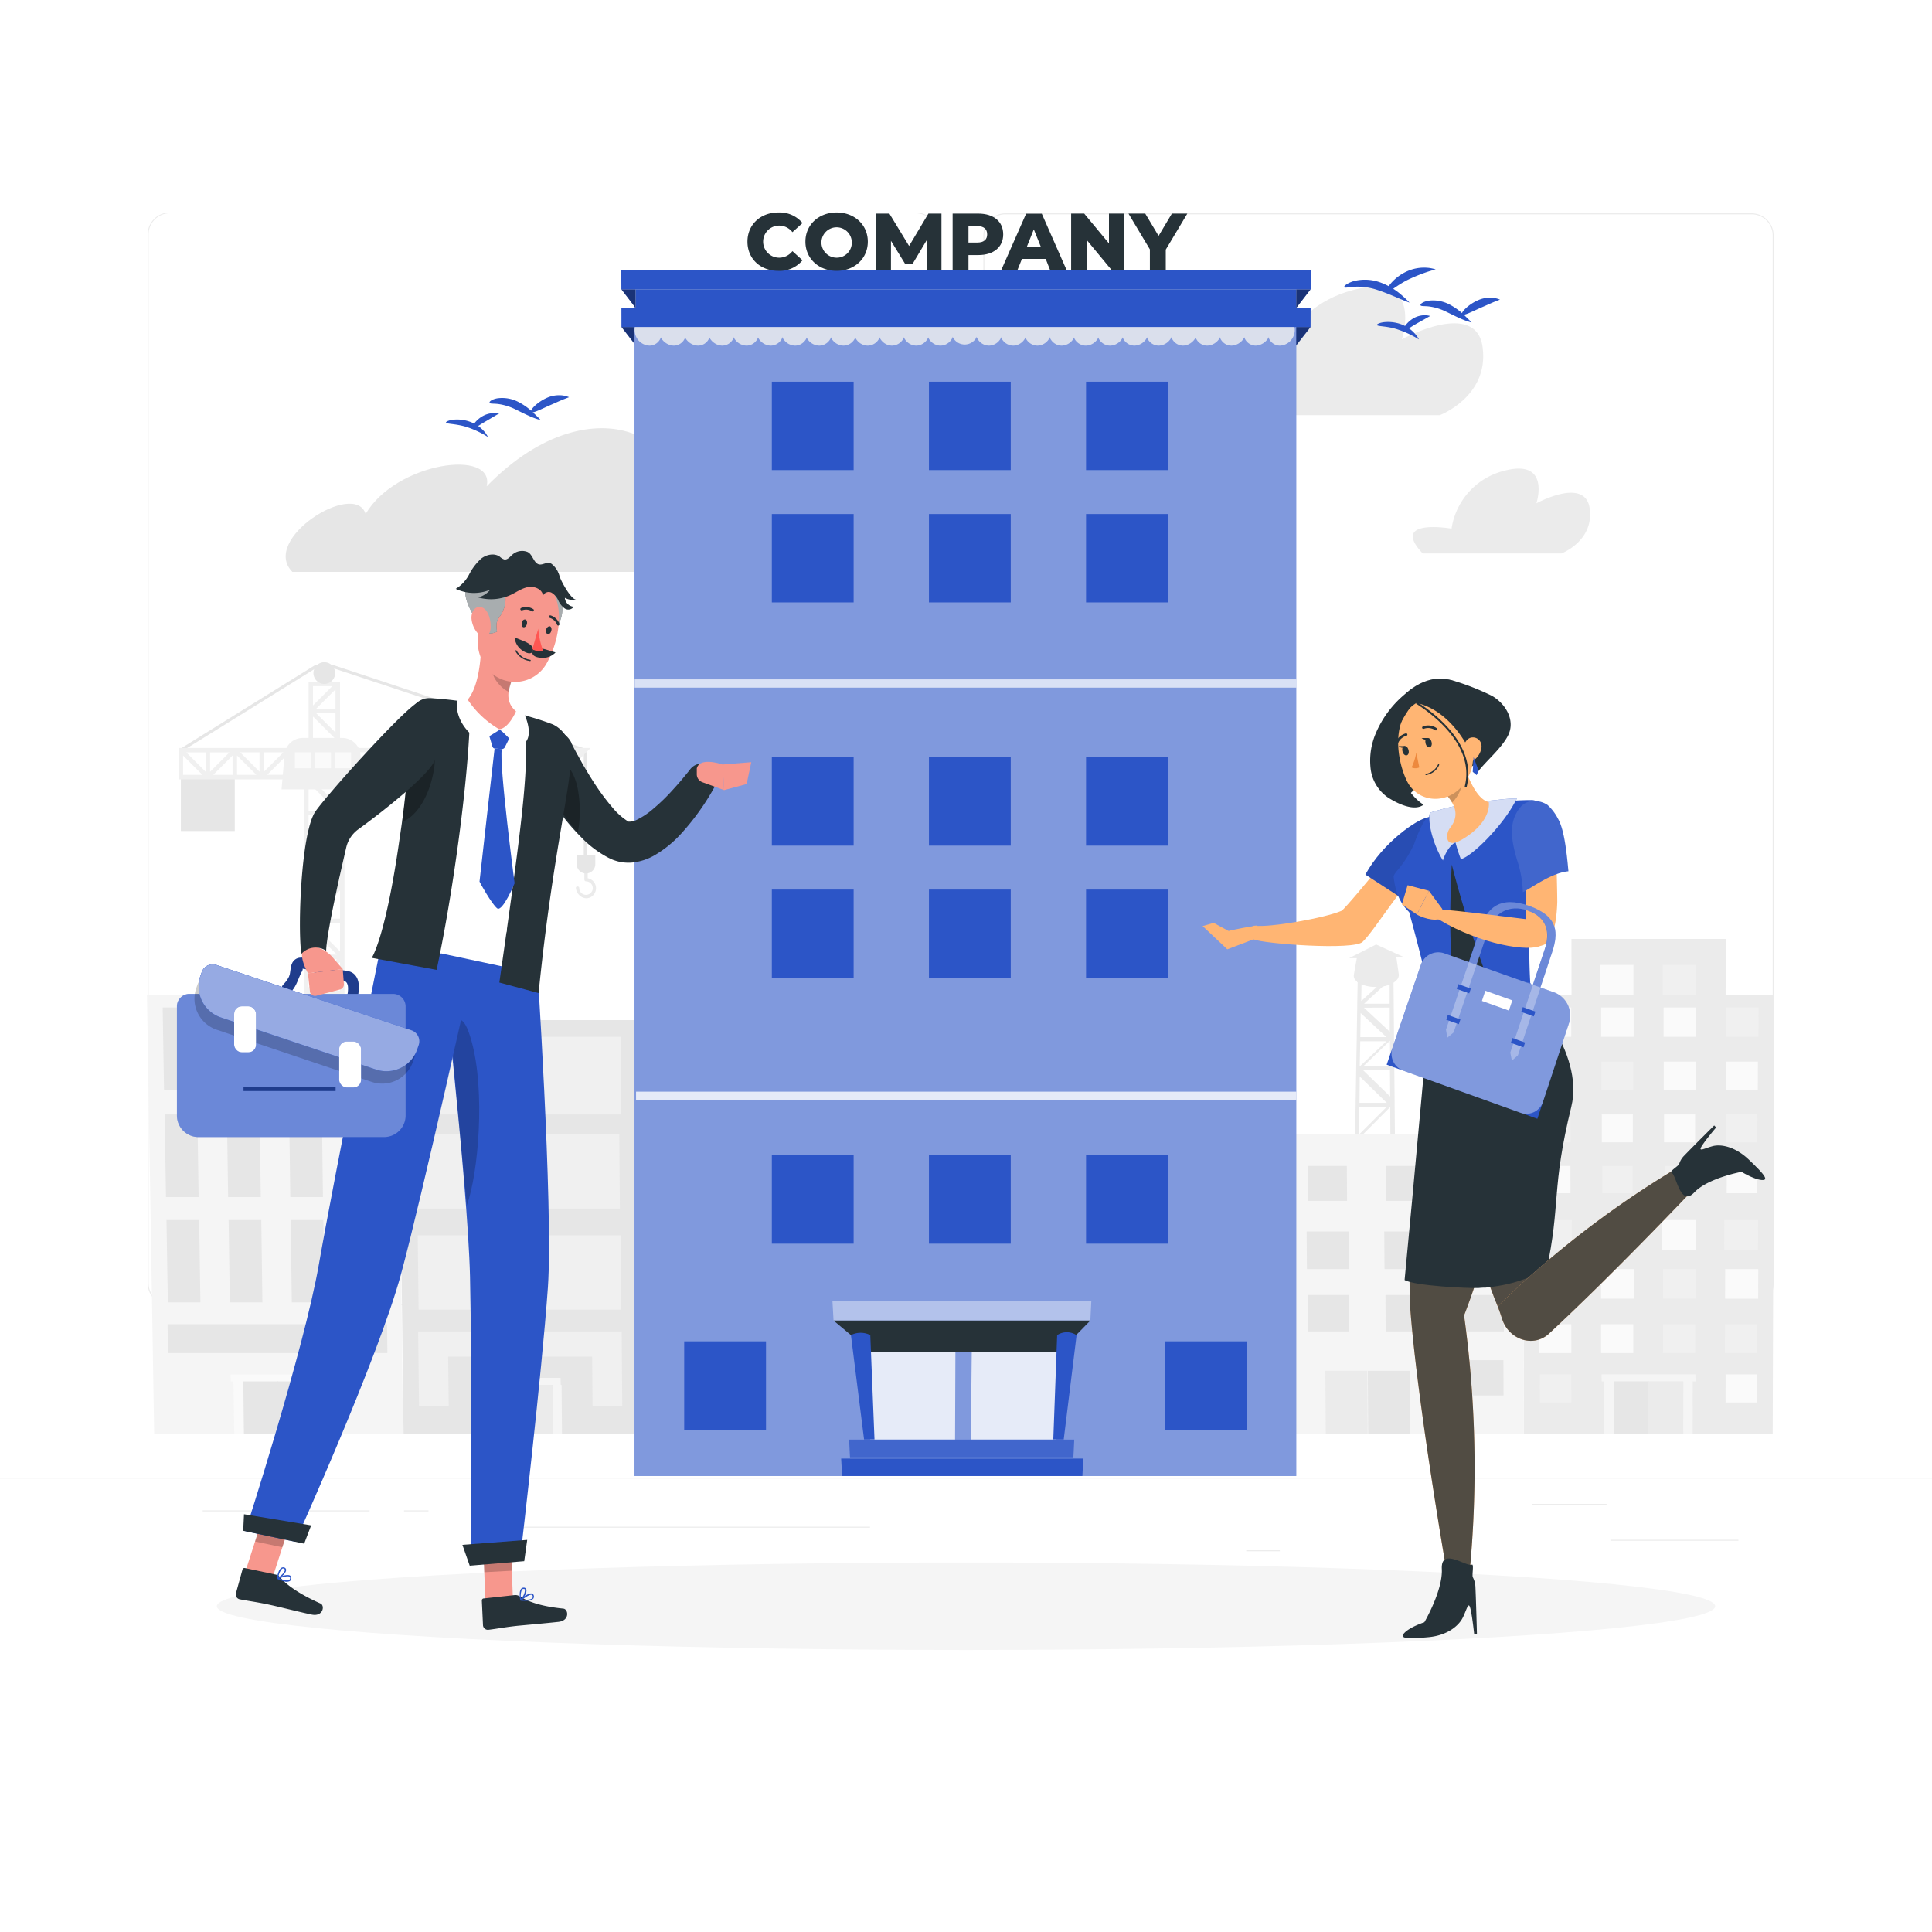<svg class="animated" id="freepik_stories-company" xmlns="http://www.w3.org/2000/svg" viewBox="0 0 500 500" version="1.1" xmlns:xlink="http://www.w3.org/1999/xlink" xmlns:svgjs="http://svgjs.com/svgjs"><style>svg#freepik_stories-company:not(.animated) .animable {opacity: 0;}svg#freepik_stories-company.animated #freepik--background-complete--inject-186 {animation: 1s 1 forwards cubic-bezier(.36,-0.01,.5,1.38) slideUp;animation-delay: 0s;}svg#freepik_stories-company.animated #freepik--Shadow--inject-186 {animation: 1s 1 forwards cubic-bezier(.36,-0.01,.5,1.38) lightSpeedLeft;animation-delay: 0s;}svg#freepik_stories-company.animated #freepik--Company--inject-186 {animation: 1s 1 forwards cubic-bezier(.36,-0.01,.5,1.38) slideRight;animation-delay: 0s;}svg#freepik_stories-company.animated #freepik--character-2--inject-186 {animation: 1s 1 forwards cubic-bezier(.36,-0.01,.5,1.38) lightSpeedLeft;animation-delay: 0s;}svg#freepik_stories-company.animated #freepik--character-1--inject-186 {animation: 1s 1 forwards cubic-bezier(.36,-0.01,.5,1.38) slideDown;animation-delay: 0s;}svg#freepik_stories-company.animated #freepik--Birds--inject-186 {animation: 1s 1 forwards cubic-bezier(.36,-0.01,.5,1.38) lightSpeedRight,1.5s Infinite  linear floating;animation-delay: 0s,1s;}            @keyframes slideUp {                0% {                    opacity: 0;                    transform: translateY(30px);                }                100% {                    opacity: 1;                    transform: inherit;                }            }                    @keyframes lightSpeedLeft {              from {                transform: translate3d(-50%, 0, 0) skewX(20deg);                opacity: 0;              }              60% {                transform: skewX(-10deg);                opacity: 1;              }              80% {                transform: skewX(2deg);              }              to {                opacity: 1;                transform: translate3d(0, 0, 0);              }            }                    @keyframes slideRight {                0% {                    opacity: 0;                    transform: translateX(30px);                }                100% {                    opacity: 1;                    transform: translateX(0);                }            }                    @keyframes slideDown {                0% {                    opacity: 0;                    transform: translateY(-30px);                }                100% {                    opacity: 1;                    transform: translateY(0);                }            }                    @keyframes lightSpeedRight {              from {                transform: translate3d(50%, 0, 0) skewX(-20deg);                opacity: 0;              }              60% {                transform: skewX(10deg);                opacity: 1;              }              80% {                transform: skewX(-2deg);              }              to {                opacity: 1;                transform: translate3d(0, 0, 0);              }            }                    @keyframes floating {                0% {                    opacity: 1;                    transform: translateY(0px);                }                50% {                    transform: translateY(-10px);                }                100% {                    opacity: 1;                    transform: translateY(0px);                }            }        </style><g id="freepik--background-complete--inject-186" class="animable" style="transform-origin: 250px 228.23px;"><rect x="416.78" y="398.49" width="33.12" height="0.25" style="fill: rgb(235, 235, 235); transform-origin: 433.34px 398.615px;" id="elbq3e2z5rwwm" class="animable"></rect><rect x="322.53" y="401.21" width="8.69" height="0.25" style="fill: rgb(235, 235, 235); transform-origin: 326.875px 401.335px;" id="el4om80c8szwo" class="animable"></rect><rect x="396.59" y="389.21" width="19.19" height="0.25" style="fill: rgb(235, 235, 235); transform-origin: 406.185px 389.335px;" id="elzps166d9e4d" class="animable"></rect><rect x="52.46" y="390.89" width="43.19" height="0.25" style="fill: rgb(235, 235, 235); transform-origin: 74.055px 391.015px;" id="els8kar83cixj" class="animable"></rect><rect x="104.56" y="390.89" width="6.33" height="0.25" style="fill: rgb(235, 235, 235); transform-origin: 107.725px 391.015px;" id="elxdeypnd09l" class="animable"></rect><rect x="131.47" y="395.11" width="93.68" height="0.25" style="fill: rgb(235, 235, 235); transform-origin: 178.31px 395.235px;" id="el8hcud9zf6g9" class="animable"></rect><path d="M237,337.8H43.91a5.71,5.71,0,0,1-5.7-5.71V60.66A5.71,5.71,0,0,1,43.91,55H237a5.71,5.71,0,0,1,5.71,5.71V332.09A5.71,5.71,0,0,1,237,337.8ZM43.91,55.2a5.46,5.46,0,0,0-5.45,5.46V332.09a5.46,5.46,0,0,0,5.45,5.46H237a5.47,5.47,0,0,0,5.46-5.46V60.66A5.47,5.47,0,0,0,237,55.2Z" style="fill: rgb(235, 235, 235); transform-origin: 140.46px 196.4px;" id="elekyzpj4tbn4" class="animable"></path><path d="M453.31,338.06H260.21a5.72,5.72,0,0,1-5.71-5.71V60.92a5.72,5.72,0,0,1,5.71-5.71h193.1A5.71,5.71,0,0,1,459,60.92V332.35A5.71,5.71,0,0,1,453.31,338.06ZM260.21,55.46a5.47,5.47,0,0,0-5.46,5.46V332.35a5.47,5.47,0,0,0,5.46,5.46h193.1a5.47,5.47,0,0,0,5.46-5.46V60.92a5.47,5.47,0,0,0-5.46-5.46Z" style="fill: rgb(235, 235, 235); transform-origin: 356.75px 196.635px;" id="elyom0v768i7" class="animable"></path><rect y="382.4" width="500" height="0.25" style="fill: rgb(235, 235, 235); transform-origin: 250px 382.525px;" id="elmdmt10w7zs9" class="animable"></rect><path d="M75.66,148h90.69c11.62,0,14.42-16.26,3.45-20.08l-.43-.14c12.14-10.12-14.49-31.44-43.42-1.92,2.26-9.84-23.46-6.28-31.32,7.15C91.83,124.19,67.31,139.51,75.66,148Z" style="fill: rgb(230, 230, 230); transform-origin: 125.321px 129.413px;" id="el2241eukvis1" class="animable"></path><path d="M318.23,107.45h54.38s12.75-4.8,11.1-17.52-20.9-2.12-20.9-2.12S368.64,70.06,350,75.1s-20.46,22.63-20.46,22.63S305.05,93.45,318.23,107.45Z" style="fill: rgb(235, 235, 235); transform-origin: 349.096px 90.825px;" id="elftthp2zbpn" class="animable"></path><path d="M368.19,143.23h35.9s8.42-3.17,7.33-11.57-13.8-1.4-13.8-1.4,3.85-11.71-8.46-8.39a18.21,18.21,0,0,0-13.5,14.94S359.49,134,368.19,143.23Z" style="fill: rgb(235, 235, 235); transform-origin: 388.568px 132.254px;" id="el00fcbkqqo5sqc" class="animable"></path><path d="M361.29,325.21l-.1-10.62V314l-.09-9.47v-.6l-.09-9v-.59l-.08-8.57v-.56l-.08-8.18v-.52l-.08-7.82v-.49l-.07-7.47v-.48l-.06-6.18a4.5,4.5,0,0,1-1,.47l0,5.22-6.62,0,5.34-4.89a10.75,10.75,0,0,1-1.67.2l-4.4,4,.08-4.72a3.68,3.68,0,0,1-1-.6l-.12,6.48v.48l-.12,7.47v.51l-.15,7.79V277l-.14,8.16v.56l-.15,8.57v.59l-.16,9v.61l-.17,9.46v.64l-.18,10.61L349.16,371l12.76.15Zm-1.33-2-7.69-8.31h7.64Zm-.12-9.3h-7.61l7.55-7.94Zm.08-11.67-7.32-7.5,7.28,0Zm-.09-8.53-7.24,0,7.2-7.21Zm-.05-9.93-7-6.81,6.94,0Zm0-7.87-6.92,0,6.86-6.58Zm-.12-15.15,0,6.23-6.67-6.2Zm-7.52,1.42,6.67,6.22-6.76,0Zm-.1,7.3,6.76,0L351.89,276Zm-.14,9.11,7,6.82-7.06,0Zm-.1,7.86,7.09,0-7.19,7.18Zm-.14,9.93,7.33,7.53h-7.43Zm-.07,8.54H359l-7.56,7.9Zm-.05,10.46,7.69,8.34h-7.81Z" style="fill: rgb(235, 235, 235); transform-origin: 355.54px 312.45px;" id="elxa9zh7kmm1k" class="animable"></path><path d="M360.53,252.94l-.51,0-.37-.34-3,2.8a11.79,11.79,0,0,0,1.66-.2l1.25-1.14v.77a4.88,4.88,0,0,0,1-.47Zm-9.26.06,0,1.12a4.43,4.43,0,0,0,1,.6l0-1.72Z" style="fill: rgb(235, 235, 235); transform-origin: 355.915px 254px;" id="el1gpqmvdn9wq" class="animable"></path><path d="M362,252.11a1.8,1.8,0,0,1-.53,1.52l-.36.34a4.83,4.83,0,0,1-.6.41,4.88,4.88,0,0,1-1,.47,6.74,6.74,0,0,1-1.25.37,11.79,11.79,0,0,1-1.66.2h-.75a9.13,9.13,0,0,1-3.57-.72,4.43,4.43,0,0,1-1-.6l-.09-.07-.33-.32a1.66,1.66,0,0,1-.48-1.47l.76-4.26-2,0,7-3.55,7.29,3.32-2.05,0Z" style="fill: rgb(235, 235, 235); transform-origin: 356.285px 249.925px;" id="elkbxw6wz7aza" class="animable"></path><polygon points="394.12 257.45 394.39 371.02 402.63 371.02 450.53 371.02 458.77 371.02 459.13 257.45 394.12 257.45" style="fill: rgb(235, 235, 235); transform-origin: 426.625px 314.235px;" id="elp8m8due6wkm" class="animable"></polygon><polygon points="406.69 243 406.72 268.32 411.82 268.32 441.47 268.32 446.57 268.32 446.62 243 406.69 243" style="fill: rgb(235, 235, 235); transform-origin: 426.655px 255.66px;" id="ell65wth4zcmd" class="animable"></polygon><polygon points="406.64 268.32 398.22 268.32 398.21 260.74 406.63 260.74 406.64 268.32" style="fill: rgb(250, 250, 250); transform-origin: 402.425px 264.53px;" id="eli77qviax6yl" class="animable"></polygon><rect x="414.37" y="260.73" width="8.42" height="7.59" style="fill: rgb(250, 250, 250); transform-origin: 418.58px 264.525px;" id="eldsklcfvwnqr" class="animable"></rect><rect x="430.53" y="260.73" width="8.42" height="7.59" style="fill: rgb(250, 250, 250); transform-origin: 434.74px 264.525px;" id="elhow3ab04gcb" class="animable"></rect><polygon points="455.1 268.32 446.68 268.32 446.7 260.74 455.12 260.74 455.1 268.32" style="fill: rgb(240, 240, 240); transform-origin: 450.9px 264.53px;" id="ellzmwuyw91ie" class="animable"></polygon><polygon points="406.53 282.15 398.31 282.15 398.29 274.75 406.52 274.75 406.53 282.15" style="fill: rgb(240, 240, 240); transform-origin: 402.41px 278.45px;" id="elf7s8mf1i594" class="animable"></polygon><rect x="414.43" y="274.75" width="8.23" height="7.4" style="fill: rgb(240, 240, 240); transform-origin: 418.545px 278.45px;" id="el73r6e9x8712" class="animable"></rect><rect x="430.57" y="274.75" width="8.23" height="7.4" style="fill: rgb(250, 250, 250); transform-origin: 434.685px 278.45px;" id="el2alv0e9ixy4" class="animable"></rect><polygon points="454.92 282.15 446.69 282.15 446.71 274.75 454.94 274.75 454.92 282.15" style="fill: rgb(250, 250, 250); transform-origin: 450.815px 278.45px;" id="eluvmlais5hd" class="animable"></polygon><polygon points="406.46 295.63 398.43 295.63 398.41 288.41 406.45 288.41 406.46 295.63" style="fill: rgb(240, 240, 240); transform-origin: 402.435px 292.02px;" id="el6ad7v94tget" class="animable"></polygon><rect x="414.54" y="288.41" width="8.04" height="7.22" style="fill: rgb(250, 250, 250); transform-origin: 418.56px 292.02px;" id="el1ies4qm78ca" class="animable"></rect><rect x="430.65" y="288.41" width="8.04" height="7.22" style="fill: rgb(250, 250, 250); transform-origin: 434.67px 292.02px;" id="elifnhlwtxua" class="animable"></rect><rect x="414.16" y="249.72" width="8.58" height="7.74" style="fill: rgb(250, 250, 250); transform-origin: 418.45px 253.59px;" id="el8xf4kl4tsie" class="animable"></rect><rect x="430.33" y="249.72" width="8.59" height="7.74" style="fill: rgb(240, 240, 240); transform-origin: 434.625px 253.59px;" id="el033tvza72w6w" class="animable"></rect><polygon points="454.79 295.63 446.76 295.63 446.77 288.41 454.81 288.41 454.79 295.63" style="fill: rgb(240, 240, 240); transform-origin: 450.785px 292.02px;" id="el7xa1t1hfivk" class="animable"></polygon><polygon points="406.44 308.8 398.59 308.8 398.57 301.75 406.43 301.75 406.44 308.8" style="fill: rgb(250, 250, 250); transform-origin: 402.505px 305.275px;" id="el6bldp2brghi" class="animable"></polygon><rect x="414.68" y="301.75" width="7.85" height="7.05" style="fill: rgb(240, 240, 240); transform-origin: 418.605px 305.275px;" id="el733obj3yhxv" class="animable"></rect><polygon points="438.63 308.8 430.78 308.8 430.79 301.75 438.64 301.75 438.63 308.8" style="fill: rgb(240, 240, 240); transform-origin: 434.71px 305.275px;" id="elyhjlduhkai" class="animable"></polygon><polygon points="454.72 308.8 446.87 308.8 446.89 301.75 454.74 301.75 454.72 308.8" style="fill: rgb(250, 250, 250); transform-origin: 450.805px 305.275px;" id="el2mxhxgmlmfl" class="animable"></polygon><polygon points="406.79 323.6 398.04 323.6 398.02 315.75 406.78 315.75 406.79 323.6" style="fill: rgb(240, 240, 240); transform-origin: 402.405px 319.675px;" id="eljkc38dmeria" class="animable"></polygon><polygon points="422.85 323.6 414.11 323.6 414.1 315.75 422.86 315.75 422.85 323.6" style="fill: rgb(250, 250, 250); transform-origin: 418.48px 319.675px;" id="elqldvgsbx2a" class="animable"></polygon><polygon points="438.92 323.6 430.17 323.6 430.17 315.75 438.93 315.75 438.92 323.6" style="fill: rgb(250, 250, 250); transform-origin: 434.55px 319.675px;" id="el3t0q4ditsmm" class="animable"></polygon><polygon points="454.98 323.6 446.23 323.6 446.25 315.75 455 315.75 454.98 323.6" style="fill: rgb(240, 240, 240); transform-origin: 450.615px 319.675px;" id="eleoopcukbrle" class="animable"></polygon><polygon points="406.84 336.1 398.29 336.1 398.27 328.44 406.83 328.44 406.84 336.1" style="fill: rgb(240, 240, 240); transform-origin: 402.555px 332.27px;" id="elcbacztt5uow" class="animable"></polygon><rect x="414.34" y="328.44" width="8.55" height="7.66" style="fill: rgb(250, 250, 250); transform-origin: 418.615px 332.27px;" id="elmwnqjtsle8" class="animable"></rect><rect x="430.41" y="328.44" width="8.55" height="7.66" style="fill: rgb(240, 240, 240); transform-origin: 434.685px 332.27px;" id="el3rdegqeuxdb" class="animable"></rect><polygon points="455.01 336.1 446.46 336.1 446.48 328.44 455.04 328.44 455.01 336.1" style="fill: rgb(250, 250, 250); transform-origin: 450.75px 332.27px;" id="elgxqq0zzhcdt" class="animable"></polygon><polygon points="406.66 350.17 398.32 350.17 398.31 342.71 406.65 342.71 406.66 350.17" style="fill: rgb(250, 250, 250); transform-origin: 402.485px 346.44px;" id="elj7nbl1apnu" class="animable"></polygon><rect x="414.35" y="342.71" width="8.34" height="7.46" style="fill: rgb(250, 250, 250); transform-origin: 418.52px 346.44px;" id="elsgfphrn3fw" class="animable"></rect><rect x="430.38" y="342.71" width="8.34" height="7.46" style="fill: rgb(240, 240, 240); transform-origin: 434.55px 346.44px;" id="elgqdpcubbb6" class="animable"></rect><polygon points="454.74 350.17 446.41 350.17 446.42 342.71 454.76 342.71 454.74 350.17" style="fill: rgb(240, 240, 240); transform-origin: 450.585px 346.44px;" id="el0zox8kj5wflm" class="animable"></polygon><polygon points="406.66 362.96 398.52 362.96 398.51 355.69 406.65 355.69 406.66 362.96" style="fill: rgb(240, 240, 240); transform-origin: 402.585px 359.325px;" id="el67w657uigwf" class="animable"></polygon><polygon points="454.71 362.96 446.58 362.96 446.59 355.69 454.73 355.69 454.71 362.96" style="fill: rgb(250, 250, 250); transform-origin: 450.655px 359.325px;" id="elb8jxtre07v9" class="animable"></polygon><polygon points="438.76 355.69 414.46 355.69 414.51 357.52 415.18 357.52 415.19 371.02 417.62 371.02 417.61 357.52 435.65 357.52 435.63 371.02 438.06 371.02 438.08 357.52 438.81 357.52 438.76 355.69" style="fill: rgb(245, 245, 245); transform-origin: 426.635px 363.355px;" id="elhaa2tnwe1ga" class="animable"></polygon><polygon points="426.73 371.02 417.73 371.02 417.73 357.52 426.74 357.52 426.73 371.02" style="fill: rgb(230, 230, 230); transform-origin: 422.235px 364.27px;" id="elpj85cy6qfd" class="animable"></polygon><polygon points="435.52 371.02 426.51 371.02 426.52 357.52 435.54 357.52 435.52 371.02" style="fill: rgb(235, 235, 235); transform-origin: 431.025px 364.27px;" id="el4vcd39122vq" class="animable"></polygon><polygon points="394.21 293.58 394.39 371.02 384.06 371.02 324 371.02 313.66 371.02 312.92 293.58 394.21 293.58" style="fill: rgb(245, 245, 245); transform-origin: 353.655px 332.3px;" id="elm17no54ck9r" class="animable"></polygon><polygon points="378.76 310.79 388.84 310.79 388.81 301.75 378.73 301.75 378.76 310.79" style="fill: rgb(230, 230, 230); transform-origin: 383.785px 306.27px;" id="elt9w66x9mfn" class="animable"></polygon><polygon points="358.65 310.79 368.73 310.79 368.69 301.75 358.6 301.75 358.65 310.79" style="fill: rgb(230, 230, 230); transform-origin: 363.665px 306.27px;" id="eled4pjde5his" class="animable"></polygon><polygon points="338.54 310.79 348.62 310.79 348.56 301.75 338.48 301.75 338.54 310.79" style="fill: rgb(230, 230, 230); transform-origin: 343.55px 306.27px;" id="el70sfte4rfml" class="animable"></polygon><polygon points="318.43 310.79 328.51 310.79 328.43 301.75 318.35 301.75 318.43 310.79" style="fill: rgb(230, 230, 230); transform-origin: 323.43px 306.27px;" id="elj5yubizc7j" class="animable"></polygon><polygon points="378.38 328.44 389.24 328.44 389.21 318.71 378.34 318.71 378.38 328.44" style="fill: rgb(230, 230, 230); transform-origin: 383.79px 323.575px;" id="elrmu9vv13fz" class="animable"></polygon><polygon points="358.31 328.44 369.17 328.44 369.12 318.71 358.25 318.71 358.31 328.44" style="fill: rgb(230, 230, 230); transform-origin: 363.71px 323.575px;" id="elaqb12pr3z2g" class="animable"></polygon><polygon points="338.23 328.44 349.09 328.44 349.03 318.71 338.16 318.71 338.23 328.44" style="fill: rgb(230, 230, 230); transform-origin: 343.625px 323.575px;" id="elk4n0tyrax5" class="animable"></polygon><polygon points="318.16 328.44 329.02 328.44 328.94 318.71 318.07 318.71 318.16 328.44" style="fill: rgb(230, 230, 230); transform-origin: 323.545px 323.575px;" id="elos137231qy" class="animable"></polygon><polygon points="378.66 344.58 389.2 344.58 389.18 335.15 378.63 335.15 378.66 344.58" style="fill: rgb(230, 230, 230); transform-origin: 383.915px 339.865px;" id="el8fzuk7zy7bb" class="animable"></polygon><polygon points="358.61 344.58 369.15 344.58 369.11 335.15 358.56 335.15 358.61 344.58" style="fill: rgb(230, 230, 230); transform-origin: 363.855px 339.865px;" id="elhitg9th4ly" class="animable"></polygon><polygon points="338.56 344.58 349.1 344.58 349.04 335.15 338.49 335.15 338.56 344.58" style="fill: rgb(230, 230, 230); transform-origin: 343.795px 339.865px;" id="ell3jtf9qlrvl" class="animable"></polygon><polygon points="318.5 344.58 329.04 344.58 328.97 335.15 318.42 335.15 318.5 344.58" style="fill: rgb(230, 230, 230); transform-origin: 323.73px 339.865px;" id="el08vacj31gtar" class="animable"></polygon><polygon points="378.89 361.15 389.11 361.15 389.09 352.01 378.85 352.01 378.89 361.15" style="fill: rgb(230, 230, 230); transform-origin: 383.98px 356.58px;" id="el0e08e1krf83b" class="animable"></polygon><polygon points="318.81 361.15 329.04 361.15 328.96 352.01 318.73 352.01 318.81 361.15" style="fill: rgb(230, 230, 230); transform-origin: 323.885px 356.58px;" id="el6dqm93oil7" class="animable"></polygon><polygon points="338.08 352.01 369.71 352.01 369.72 354.77 367.7 354.77 367.78 371.02 364.85 371.02 364.77 354.77 343.07 354.77 343.18 371.02 340.26 371.02 340.14 354.77 338.11 354.77 338.08 352.01" style="fill: rgb(245, 245, 245); transform-origin: 353.9px 361.515px;" id="elbzb7csx5qti" class="animable"></polygon><polygon points="354.09 371.02 364.92 371.02 364.84 354.77 353.99 354.77 354.09 371.02" style="fill: rgb(230, 230, 230); transform-origin: 359.455px 362.895px;" id="el5nl7gdd1pq9" class="animable"></polygon><polygon points="343.11 371.02 353.94 371.02 353.85 354.77 343 354.77 343.11 371.02" style="fill: rgb(235, 235, 235); transform-origin: 348.47px 362.895px;" id="elnw2rkca3lz" class="animable"></polygon><path d="M152.1,227.29v-3.64a.44.44,0,0,0-.87,0v4a.46.46,0,0,0,.43.44,1.75,1.75,0,1,1-1.75,1.74c0-.55-.92-.55-.87,0,.22,2.17,2.75,3.6,4.47,1.86A2.62,2.62,0,0,0,152.1,227.29Z" style="fill: rgb(235, 235, 235); transform-origin: 151.643px 227.871px;" id="elvqs5wuwjy4" class="animable"></path><path d="M88,201.12V209l-8.31-8.31-.41.41H78.7v75H89.16v-75Zm-8.14,57.22,7.32,7.32H79.86Zm0-18.61,7.32,7.32H79.86Zm0-18.6,7.32,7.32H79.86Zm0-18.61,7.32,7.33H79.86ZM87.18,211l-7.32,7.33V211Zm.82.82v7.33H80.68Zm-.82,17.79-7.32,7.32v-7.32Zm.82.82v7.32H80.68Zm-.82,17.78-7.32,7.33v-7.33ZM88,249v7.33H80.68Zm-.82,17.79-7.32,7.32v-7.32ZM80.68,275,88,267.64V275ZM88,264.84l-7.32-7.32H88Zm0-18.61-7.32-7.32H88Zm0-18.6-7.32-7.32H88Z" style="fill: rgb(240, 240, 240); transform-origin: 83.93px 238.395px;" id="elsqbyeyu1g4" class="animable"></path><path d="M79.86,176.42V191H81v-5.57l6,6,.41-.41H88V176.42ZM86,177.58l-5,5v-5Zm.82,12-5-5h5Zm-5-6.15,5-5v5Z" style="fill: rgb(240, 240, 240); transform-origin: 83.93px 183.925px;" id="elqygzhatg7z" class="animable"></path><rect x="46.81" y="201.12" width="13.95" height="13.95" style="fill: rgb(230, 230, 230); transform-origin: 53.785px 208.095px;" id="elgo7rk1bvp6" class="animable"></rect><polygon points="151.85 221.25 151.07 221.25 151.07 194.43 86.1 172.88 81.81 172.88 47.02 194.47 46.61 193.82 81.58 172.11 86.23 172.11 86.29 172.13 151.85 193.87 151.85 221.25" style="fill: rgb(230, 230, 230); transform-origin: 99.23px 196.68px;" id="el7znnnynuyu7" class="animable"></polygon><path d="M143.9,201.73h.8l8.16-8.16H46.23v8.13H143.9Zm1.16-7h5l-5,5Zm-97.67,5.81v-5l5,5Zm5.82-.82-5-5h5Zm1.16-5h5l-5,5Zm5.82,5.81h-5l5-5Zm1.16,0v-5l5,5Zm5.81-.82-5-5h5Zm1.16-5h5l-5,5Zm5.82,5.81h-5l5-5Zm1.16,0v-5l5,5Zm5.82-.82-5-5h5Zm1.16-5h5l-5,5Zm5.81,5.81h-5l5-5Zm1.16,0v-5l5,5Zm5.82-.82-5-5h5Zm1.16-5h5l-5,5Zm5.81,5.81h-5l5-5Zm1.16,0v-5l5,5Zm5.82-.82-5-5h5Zm1.16-5h5l-5,5Zm5.82,5.81h-5l5-5Zm1.16,0v-5l5,5Zm5.81-.82-5-5h5Zm1.16-5h5l-5,5Zm5.82,5.81h-5l5-5Zm1.16-5.81h5l-5,5Zm5.82,5.81h-5l5-5Zm1.16,0v-5l5,5Zm.82-5.81h5v5Z" style="fill: rgb(240, 240, 240); transform-origin: 99.545px 197.65px;" id="elp55uhym97f" class="animable"></path><path d="M94.32,204.29H72.86l.79-9a4.71,4.71,0,0,1,4.7-4.31H88.57a4.73,4.73,0,0,1,4.69,4.18Z" style="fill: rgb(240, 240, 240); transform-origin: 83.59px 197.635px;" id="el3pre8gnrflf" class="animable"></path><rect x="76.32" y="194.7" width="4.12" height="4.12" style="fill: rgb(250, 250, 250); transform-origin: 78.38px 196.76px;" id="elnb4pzq138oj" class="animable"></rect><rect x="81.53" y="194.7" width="4.12" height="4.12" style="fill: rgb(250, 250, 250); transform-origin: 83.59px 196.76px;" id="elilkt6rsfwnp" class="animable"></rect><rect x="86.74" y="194.7" width="4.12" height="4.12" style="fill: rgb(250, 250, 250); transform-origin: 88.8px 196.76px;" id="elbaeur4uveq9" class="animable"></rect><path d="M86.74,174.19a2.81,2.81,0,1,1-2.81-2.81A2.81,2.81,0,0,1,86.74,174.19Z" style="fill: rgb(230, 230, 230); transform-origin: 83.93px 174.19px;" id="eldf6qli7r7eo" class="animable"></path><path d="M151.66,226.05h0a2.4,2.4,0,0,1-2.4-2.4v-2.4h4.8v2.4A2.4,2.4,0,0,1,151.66,226.05Z" style="fill: rgb(230, 230, 230); transform-origin: 151.66px 223.65px;" id="elrdtkyplszqe" class="animable"></path><polygon points="38.04 257.45 39.9 371.02 48.15 371.02 96.05 371.02 104.29 371.02 103.06 257.45 38.04 257.45" style="fill: rgb(245, 245, 245); transform-origin: 71.165px 314.235px;" id="elfkdvirvz8a" class="animable"></polygon><polygon points="42.1 260.74 42.33 274.56 42.39 278.35 42.45 282.15 50.88 282.15 50.82 278.35 50.77 274.56 50.55 260.74 42.1 260.74" style="fill: rgb(230, 230, 230); transform-origin: 46.49px 271.445px;" id="elynuzwkccwq" class="animable"></polygon><polygon points="58.26 260.74 58.47 274.56 58.52 278.35 58.58 282.15 67.01 282.15 66.96 278.35 66.91 274.56 66.72 260.74 58.26 260.74" style="fill: rgb(230, 230, 230); transform-origin: 62.635px 271.445px;" id="elyeofhvbh9wc" class="animable"></polygon><polygon points="74.42 260.74 74.61 274.56 74.66 278.35 74.71 282.15 83.14 282.15 83.1 278.35 83.05 274.56 82.88 260.74 74.42 260.74" style="fill: rgb(230, 230, 230); transform-origin: 78.78px 271.445px;" id="el8ltgx525nug" class="animable"></polygon><polygon points="90.59 260.74 90.75 274.56 90.82 280.42 90.84 282.15 99.28 282.15 99.26 280.42 99.19 274.56 99.04 260.74 90.59 260.74" style="fill: rgb(230, 230, 230); transform-origin: 94.935px 271.445px;" id="el96kkpnnopjk" class="animable"></polygon><polygon points="42.61 288.41 42.84 302.22 42.9 306.01 42.96 309.8 51.4 309.8 51.35 306.01 51.29 302.22 51.08 288.41 42.61 288.41" style="fill: rgb(230, 230, 230); transform-origin: 47.005px 299.105px;" id="el3qjqr4qpxmq" class="animable"></polygon><polygon points="58.73 288.41 58.93 302.22 59.01 307.56 59.04 309.8 67.49 309.8 67.46 307.56 67.39 302.22 67.19 288.41 58.73 288.41" style="fill: rgb(230, 230, 230); transform-origin: 63.11px 299.105px;" id="eltc2u0bpsdrh" class="animable"></polygon><polygon points="74.84 288.41 75.03 302.22 75.08 306.01 75.13 309.8 83.58 309.8 83.53 306.01 83.48 302.22 83.31 288.41 74.84 288.41" style="fill: rgb(230, 230, 230); transform-origin: 79.21px 299.105px;" id="elgma3vcs325h" class="animable"></polygon><polygon points="90.96 288.41 91.13 302.22 91.17 306.01 91.22 309.8 99.66 309.8 99.62 306.01 99.58 302.22 99.43 288.41 90.96 288.41" style="fill: rgb(230, 230, 230); transform-origin: 95.31px 299.105px;" id="elprw3jfb4dms" class="animable"></polygon><polygon points="43.09 315.75 43.31 329.5 43.38 333.28 43.44 337.05 51.87 337.05 51.81 333.28 51.75 329.5 51.55 315.75 43.09 315.75" style="fill: rgb(230, 230, 230); transform-origin: 47.48px 326.4px;" id="ele0fwhf7b5x" class="animable"></polygon><polygon points="59.17 315.75 59.37 329.5 59.42 333.28 59.48 337.05 67.91 337.05 67.86 333.28 67.81 329.5 67.62 315.75 59.17 315.75" style="fill: rgb(230, 230, 230); transform-origin: 63.54px 326.4px;" id="eleayq2rmhd8n" class="animable"></polygon><polygon points="75.24 315.75 75.42 329.5 75.47 333.28 75.52 337.05 83.96 337.05 83.91 333.28 83.86 329.5 83.69 315.75 75.24 315.75" style="fill: rgb(230, 230, 230); transform-origin: 79.6px 326.4px;" id="el7rdsmcjjb52" class="animable"></polygon><polygon points="91.32 315.75 91.48 329.5 91.54 334.72 91.57 337.05 100 337.05 99.98 334.72 99.92 329.5 99.77 315.75 91.32 315.75" style="fill: rgb(230, 230, 230); transform-origin: 95.66px 326.4px;" id="el48rxkrkhohk" class="animable"></polygon><polygon points="96 342.71 91.83 342.71 84.02 342.71 75.67 342.71 67.86 342.71 59.52 342.71 43.36 342.71 43.48 350.17 59.63 350.17 67.96 350.17 75.77 350.17 84.11 350.17 91.92 350.17 96.09 350.17 100.26 350.17 100.18 342.71 96 342.71" style="fill: rgb(230, 230, 230); transform-origin: 71.81px 346.44px;" id="elk4k7n3t2h0h" class="animable"></polygon><polygon points="84.01 355.69 59.71 355.69 59.69 357.52 60.42 357.52 60.62 371.02 63.05 371.02 62.85 357.52 80.89 357.52 81.06 371.02 83.48 371.02 83.32 357.52 83.99 357.52 84.01 355.69" style="fill: rgb(250, 250, 250); transform-origin: 71.85px 363.355px;" id="elxtndy6fuv5d" class="animable"></polygon><polygon points="72.16 371.02 63.16 371.02 62.96 357.52 71.98 357.52 72.16 371.02" style="fill: rgb(230, 230, 230); transform-origin: 67.56px 364.27px;" id="el16sb1a5ylrk" class="animable"></polygon><polygon points="80.94 371.02 71.94 371.02 71.76 357.52 80.77 357.52 80.94 371.02" style="fill: rgb(230, 230, 230); transform-origin: 76.35px 364.27px;" id="el7u6x90mg9js" class="animable"></polygon><polygon points="164.38 264 165.11 371.02 157.34 371.02 112.21 371.02 104.44 371.02 103.11 264 164.38 264" style="fill: rgb(230, 230, 230); transform-origin: 134.11px 317.51px;" id="elc3wl9a4y3bw" class="animable"></polygon><polygon points="142.74 344.58 146.05 344.58 160.9 344.58 160.92 348.01 160.94 351.44 161.04 363.86 153.35 363.86 153.25 351.09 145.75 351.09 142.79 351.09 138.47 351.09 138.41 344.58 142.74 344.58" style="fill: rgb(240, 240, 240); transform-origin: 149.725px 354.22px;" id="el1r5ce3o06ln" class="animable"></polygon><polygon points="113.44 344.58 116.4 344.58 130.5 344.58 130.57 351.09 115.98 351.09 116.13 363.86 108.44 363.86 108.3 351.44 108.24 346.48 108.21 344.58 113.44 344.58" style="fill: rgb(240, 240, 240); transform-origin: 119.39px 354.22px;" id="elm1siv3rltq" class="animable"></polygon><polygon points="124.18 356.6 145.09 356.6 145.11 358.43 145.34 358.43 145.44 371.02 143.18 371.02 143.07 358.43 126.25 358.43 126.38 371.02 124.12 371.02 123.98 358.43 124.2 358.43 124.18 356.6" style="fill: rgb(245, 245, 245); transform-origin: 134.71px 363.81px;" id="el0dzc5gmt8af7" class="animable"></polygon><polygon points="134.69 371.02 143.09 371.02 142.98 358.43 134.57 358.43 134.69 371.02" style="fill: rgb(235, 235, 235); transform-origin: 138.83px 364.725px;" id="elkzom7ofo23j" class="animable"></polygon><polygon points="126.47 371.02 134.87 371.02 134.75 358.43 126.34 358.43 126.47 371.02" style="fill: rgb(224, 224, 224); transform-origin: 130.605px 364.725px;" id="el4zmkwoavbz5" class="animable"></polygon><polygon points="137.31 268.32 160.62 268.32 160.76 288.41 137.5 288.41 137.31 268.32" style="fill: rgb(240, 240, 240); transform-origin: 149.035px 278.365px;" id="elebgb0n1k7xt" class="animable"></polygon><polygon points="107.09 268.32 130.4 268.32 130.59 288.41 107.33 288.41 107.09 268.32" style="fill: rgb(240, 240, 240); transform-origin: 118.84px 278.365px;" id="el1rtfxx9ljlvj" class="animable"></polygon><polygon points="137.96 293.58 160.27 293.58 160.42 312.78 138.13 312.78 137.96 293.58" style="fill: rgb(240, 240, 240); transform-origin: 149.19px 303.18px;" id="elbh9sc31bkbe" class="animable"></polygon><polygon points="107.79 293.58 130.1 293.58 130.3 312.78 108.01 312.78 107.79 293.58" style="fill: rgb(240, 240, 240); transform-origin: 119.045px 303.18px;" id="el3qct1pq15my" class="animable"></polygon><polygon points="138.19 319.69 160.63 319.69 160.77 338.94 138.36 338.94 138.19 319.69" style="fill: rgb(240, 240, 240); transform-origin: 149.48px 329.315px;" id="ela90r051f3yk" class="animable"></polygon><polygon points="108.11 319.69 130.55 319.69 130.74 338.94 108.33 338.94 108.11 319.69" style="fill: rgb(240, 240, 240); transform-origin: 119.425px 329.315px;" id="elf4j8pth9xbb" class="animable"></polygon></g><g id="freepik--Shadow--inject-186" class="animable" style="transform-origin: 250px 415.69px;"><ellipse id="freepik--path--inject-186" cx="250" cy="415.69" rx="193.89" ry="11.32" style="fill: rgb(245, 245, 245); transform-origin: 250px 415.69px;" class="animable"></ellipse></g><g id="freepik--Company--inject-186" class="animable" style="transform-origin: 250px 218.486px;"><polygon points="160.83 84.62 164.56 89.44 335.42 89.44 339.18 84.62 160.83 84.62" style="fill: rgb(44, 85, 199); transform-origin: 250.005px 87.03px;" id="elvcb12pxhx" class="animable"></polygon><g id="elivbp88jddrr"><g style="opacity: 0.4; transform-origin: 250.005px 87.03px;" class="animable"><polygon points="160.83 84.62 164.56 89.44 335.42 89.44 339.18 84.62 160.83 84.62" id="elswe8hpwwh3" class="animable" style="transform-origin: 250.005px 87.03px;"></polygon></g></g><rect x="164.21" y="78.41" width="171.25" height="303.58" style="fill: rgb(44, 85, 199); transform-origin: 249.835px 230.2px;" id="el7zzu9ertzqo" class="animable"></rect><g id="el07tf7uo2ijnm"><g style="opacity: 0.4; transform-origin: 249.835px 230.2px;" class="animable"><rect x="164.21" y="78.41" width="171.25" height="303.58" style="fill: rgb(255, 255, 255); transform-origin: 249.835px 230.2px;" id="el7i80sv4tj7x" class="animable"></rect></g></g><g id="elvuuajdja0pn"><g style="opacity: 0.8; transform-origin: 249.66px 85.865px;" class="animable"><path d="M171.15,85.88a3.11,3.11,0,0,1-3.06,3.57,4,4,0,0,1-3.82-3.57,3.12,3.12,0,0,1,3.07-3.6A4,4,0,0,1,171.15,85.88Z" style="fill: rgb(240, 240, 240); transform-origin: 167.709px 85.865px;" id="elwd5i6c3zcr" class="animable"></path><path d="M177.46,85.88a3.14,3.14,0,0,1-3.1,3.57,4,4,0,0,1-3.78-3.57,3.14,3.14,0,0,1,3.09-3.6A4,4,0,0,1,177.46,85.88Z" style="fill: rgb(240, 240, 240); transform-origin: 174.018px 85.865px;" id="ellb3ezz6sxs" class="animable"></path><path d="M183.76,85.88a3.16,3.16,0,0,1-3.12,3.57,3.92,3.92,0,0,1-3.76-3.57,3.17,3.17,0,0,1,3.12-3.6A3.92,3.92,0,0,1,183.76,85.88Z" style="fill: rgb(240, 240, 240); transform-origin: 180.319px 85.865px;" id="elvl6ys4l6mfe" class="animable"></path><path d="M190.06,85.88a3.2,3.2,0,0,1-3.15,3.57,3.89,3.89,0,0,1-3.73-3.57,3.21,3.21,0,0,1,3.16-3.6A3.88,3.88,0,0,1,190.06,85.88Z" style="fill: rgb(240, 240, 240); transform-origin: 186.619px 85.865px;" id="elipo846fjrh" class="animable"></path><path d="M196.37,85.88a3.23,3.23,0,0,1-3.18,3.57,3.85,3.85,0,0,1-3.7-3.57,3.23,3.23,0,0,1,3.18-3.6A3.84,3.84,0,0,1,196.37,85.88Z" style="fill: rgb(240, 240, 240); transform-origin: 192.928px 85.865px;" id="elcq7zn8fqt2l" class="animable"></path><path d="M202.67,85.88a3.26,3.26,0,0,1-3.21,3.57,3.81,3.81,0,0,1-3.67-3.57,3.26,3.26,0,0,1,3.21-3.6A3.8,3.8,0,0,1,202.67,85.88Z" style="fill: rgb(240, 240, 240); transform-origin: 199.229px 85.865px;" id="elcrlsblh6tbk" class="animable"></path><path d="M209,85.88a3.29,3.29,0,0,1-3.24,3.57,3.77,3.77,0,0,1-3.64-3.57,3.28,3.28,0,0,1,3.23-3.6A3.78,3.78,0,0,1,209,85.88Z" style="fill: rgb(240, 240, 240); transform-origin: 205.558px 85.865px;" id="elljwovwuu8w" class="animable"></path><path d="M215.28,85.88A3.32,3.32,0,0,1,212,89.45a3.73,3.73,0,0,1-3.61-3.57,3.32,3.32,0,0,1,3.26-3.6A3.74,3.74,0,0,1,215.28,85.88Z" style="fill: rgb(240, 240, 240); transform-origin: 211.834px 85.865px;" id="el1phw1y35o5a" class="animable"></path><path d="M221.58,85.88a3.35,3.35,0,0,1-3.29,3.57,3.7,3.7,0,0,1-3.59-3.57,3.35,3.35,0,0,1,3.3-3.6A3.69,3.69,0,0,1,221.58,85.88Z" style="fill: rgb(240, 240, 240); transform-origin: 218.139px 85.865px;" id="el1fb9xhtagoq" class="animable"></path><path d="M227.89,85.88a3.39,3.39,0,0,1-3.33,3.57A3.65,3.65,0,0,1,221,85.88a3.38,3.38,0,0,1,3.32-3.6A3.66,3.66,0,0,1,227.89,85.88Z" style="fill: rgb(240, 240, 240); transform-origin: 224.444px 85.865px;" id="elodm3rmap56" class="animable"></path><path d="M234.19,85.88a3.42,3.42,0,0,1-3.35,3.57,3.63,3.63,0,0,1-3.53-3.57,3.41,3.41,0,0,1,3.35-3.6A3.62,3.62,0,0,1,234.19,85.88Z" style="fill: rgb(240, 240, 240); transform-origin: 230.749px 85.865px;" id="eltquuzs1076p" class="animable"></path><path d="M240.49,85.88a3.45,3.45,0,0,1-3.38,3.57,3.6,3.6,0,0,1-3.5-3.57,3.45,3.45,0,0,1,3.38-3.6A3.58,3.58,0,0,1,240.49,85.88Z" style="fill: rgb(240, 240, 240); transform-origin: 237.049px 85.865px;" id="el9mhqq2ngqwb" class="animable"></path><path d="M246.8,85.88a3.48,3.48,0,0,1-3.41,3.57,3.55,3.55,0,0,1-3.47-3.57,3.48,3.48,0,0,1,3.41-3.6A3.56,3.56,0,0,1,246.8,85.88Z" style="fill: rgb(240, 240, 240); transform-origin: 243.36px 85.865px;" id="elm6pki721bgr" class="animable"></path><path d="M253.1,85.88a3.44,3.44,0,1,1-3.44-3.6A3.51,3.51,0,0,1,253.1,85.88Z" style="fill: rgb(240, 240, 240); transform-origin: 249.662px 85.72px;" id="ela381998hecq" class="animable"></path><path d="M259.4,85.88a3.54,3.54,0,0,1-3.46,3.57,3.48,3.48,0,0,1-3.41-3.57,3.54,3.54,0,0,1,3.46-3.6A3.48,3.48,0,0,1,259.4,85.88Z" style="fill: rgb(240, 240, 240); transform-origin: 255.965px 85.865px;" id="eluhrrg18aogl" class="animable"></path><path d="M265.71,85.88a3.58,3.58,0,0,1-3.5,3.57,3.45,3.45,0,0,1-3.38-3.57,3.58,3.58,0,0,1,3.49-3.6A3.46,3.46,0,0,1,265.71,85.88Z" style="fill: rgb(240, 240, 240); transform-origin: 262.27px 85.865px;" id="elouckbz51zij" class="animable"></path><path d="M272,85.88a3.62,3.62,0,0,1-3.52,3.57,3.43,3.43,0,0,1-3.36-3.57,3.62,3.62,0,0,1,3.53-3.6A3.42,3.42,0,0,1,272,85.88Z" style="fill: rgb(240, 240, 240); transform-origin: 268.561px 85.865px;" id="elo9cacau41q" class="animable"></path><path d="M278.32,85.88a3.66,3.66,0,0,1-3.56,3.57,3.38,3.38,0,0,1-3.32-3.57,3.65,3.65,0,0,1,3.55-3.6A3.39,3.39,0,0,1,278.32,85.88Z" style="fill: rgb(240, 240, 240); transform-origin: 274.881px 85.865px;" id="elx7hya5clm2" class="animable"></path><path d="M284.62,85.88A3.7,3.7,0,0,1,281,89.45a3.36,3.36,0,0,1-3.3-3.57,3.69,3.69,0,0,1,3.58-3.6A3.35,3.35,0,0,1,284.62,85.88Z" style="fill: rgb(240, 240, 240); transform-origin: 281.161px 85.865px;" id="el5r93ffgcvpc" class="animable"></path><path d="M290.92,85.88a3.72,3.72,0,0,1-3.6,3.57A3.33,3.33,0,0,1,284,85.88a3.73,3.73,0,0,1,3.61-3.6A3.32,3.32,0,0,1,290.92,85.88Z" style="fill: rgb(240, 240, 240); transform-origin: 287.462px 85.865px;" id="el9bsvygbjvws" class="animable"></path><path d="M297.23,85.88a3.77,3.77,0,0,1-3.64,3.57,3.29,3.29,0,0,1-3.24-3.57,3.76,3.76,0,0,1,3.64-3.6A3.3,3.3,0,0,1,297.23,85.88Z" style="fill: rgb(240, 240, 240); transform-origin: 293.791px 85.865px;" id="elqxqjuxtyf6n" class="animable"></path><path d="M303.53,85.88a3.8,3.8,0,0,1-3.66,3.57,3.27,3.27,0,0,1-3.22-3.57,3.8,3.8,0,0,1,3.67-3.6A3.26,3.26,0,0,1,303.53,85.88Z" style="fill: rgb(240, 240, 240); transform-origin: 300.092px 85.865px;" id="elimu42pwekdl" class="animable"></path><path d="M309.83,85.88a3.83,3.83,0,0,1-3.69,3.57A3.24,3.24,0,0,1,303,85.88a3.84,3.84,0,0,1,3.7-3.6A3.23,3.23,0,0,1,309.83,85.88Z" style="fill: rgb(240, 240, 240); transform-origin: 306.417px 85.865px;" id="elynjycgdhih" class="animable"></path><path d="M316.14,85.88a3.88,3.88,0,0,1-3.72,3.57,3.2,3.2,0,0,1-3.16-3.57,3.87,3.87,0,0,1,3.72-3.6A3.21,3.21,0,0,1,316.14,85.88Z" style="fill: rgb(240, 240, 240); transform-origin: 312.701px 85.865px;" id="eltkmgpss93ra" class="animable"></path><path d="M322.44,85.88a3.92,3.92,0,0,1-3.75,3.57,3.18,3.18,0,0,1-3.13-3.57,3.92,3.92,0,0,1,3.75-3.6A3.18,3.18,0,0,1,322.44,85.88Z" style="fill: rgb(240, 240, 240); transform-origin: 319.002px 85.865px;" id="el6vwysv3vpk6" class="animable"></path><path d="M328.75,85.88A4,4,0,0,1,325,89.45a3.14,3.14,0,0,1-3.1-3.57,4,4,0,0,1,3.78-3.6A3.15,3.15,0,0,1,328.75,85.88Z" style="fill: rgb(240, 240, 240); transform-origin: 325.326px 85.865px;" id="elsza9u1t8dg" class="animable"></path><path d="M335.05,85.88a4,4,0,0,1-3.81,3.57,3.12,3.12,0,0,1-3.07-3.57,4,4,0,0,1,3.81-3.6A3.12,3.12,0,0,1,335.05,85.88Z" style="fill: rgb(240, 240, 240); transform-origin: 331.612px 85.865px;" id="ell03t3so4qx" class="animable"></path></g></g><polygon points="160.82 79.74 339.19 79.74 339.18 84.62 160.83 84.62 160.82 79.74" style="fill: rgb(44, 85, 199); transform-origin: 250.005px 82.18px;" id="elh3qhnyyu5at" class="animable"></polygon><polygon points="160.81 74.86 164.53 79.74 335.44 79.74 339.2 74.86 160.81 74.86" style="fill: rgb(44, 85, 199); transform-origin: 250.005px 77.3px;" id="elgds90vebofm" class="animable"></polygon><g id="eldtucec1ndx6"><g style="opacity: 0.4; transform-origin: 250.005px 77.3px;" class="animable"><polygon points="160.81 74.86 164.53 79.74 335.44 79.74 339.2 74.86 160.81 74.86" id="elgw9s0ivqri5" class="animable" style="transform-origin: 250.005px 77.3px;"></polygon></g></g><polygon points="160.79 69.96 339.21 69.96 339.2 74.86 160.81 74.86 160.79 69.96" style="fill: rgb(44, 85, 199); transform-origin: 250px 72.41px;" id="elsmuvliw8tu" class="animable"></polygon><g id="eljaiuumy337s"><g style="opacity: 0.8; transform-origin: 249.985px 77.3px;" class="animable"><polygon points="164.52 74.86 335.45 74.86 335.44 79.74 164.53 79.74 164.52 74.86" style="fill: rgb(255, 255, 255); transform-origin: 249.985px 77.3px;" id="elh8hftn7iwoe" class="animable"></polygon></g></g><g id="elyef28iw3dzn"><g style="opacity: 0.7; transform-origin: 249.88px 176.885px;" class="animable"><rect x="164.26" y="175.81" width="171.24" height="2.15" style="fill: rgb(255, 255, 255); transform-origin: 249.88px 176.885px;" id="elardedv1z29q" class="animable"></rect></g></g><g id="el6j99edzb3er"><g style="opacity: 0.8; transform-origin: 250.05px 283.59px;" class="animable"><rect x="164.61" y="282.52" width="170.88" height="2.14" style="fill: rgb(255, 255, 255); transform-origin: 250.05px 283.59px;" id="el9wsxs1dlrgb" class="animable"></rect></g></g><rect x="199.75" y="98.79" width="21.17" height="22.87" style="fill: rgb(44, 85, 199); transform-origin: 210.335px 110.225px;" id="elri33dci12rf" class="animable"></rect><rect x="240.41" y="98.79" width="21.17" height="22.87" style="fill: rgb(44, 85, 199); transform-origin: 250.995px 110.225px;" id="elzwa3giol8q" class="animable"></rect><rect x="281.07" y="98.79" width="21.17" height="22.87" style="fill: rgb(44, 85, 199); transform-origin: 291.655px 110.225px;" id="elfe8blkmech" class="animable"></rect><rect x="199.75" y="133.03" width="21.17" height="22.87" style="fill: rgb(44, 85, 199); transform-origin: 210.335px 144.465px;" id="eluj7vtgi1f8n" class="animable"></rect><rect x="240.41" y="133.03" width="21.17" height="22.87" style="fill: rgb(44, 85, 199); transform-origin: 250.995px 144.465px;" id="el2ywlsjuxt4h" class="animable"></rect><rect x="281.07" y="133.03" width="21.17" height="22.87" style="fill: rgb(44, 85, 199); transform-origin: 291.655px 144.465px;" id="elhyu3ft495gt" class="animable"></rect><rect x="199.75" y="298.99" width="21.17" height="22.87" style="fill: rgb(44, 85, 199); transform-origin: 210.335px 310.425px;" id="elsh8hxwrrozq" class="animable"></rect><rect x="240.41" y="298.99" width="21.17" height="22.87" style="fill: rgb(44, 85, 199); transform-origin: 250.995px 310.425px;" id="elk1zrsztyt6t" class="animable"></rect><rect x="281.07" y="298.99" width="21.17" height="22.87" style="fill: rgb(44, 85, 199); transform-origin: 291.655px 310.425px;" id="elwmyelmazlm" class="animable"></rect><rect x="177.07" y="347.14" width="21.17" height="22.87" style="fill: rgb(44, 85, 199); transform-origin: 187.655px 358.575px;" id="elngru6gg6y19" class="animable"></rect><rect x="301.45" y="347.14" width="21.17" height="22.87" style="fill: rgb(44, 85, 199); transform-origin: 312.035px 358.575px;" id="eldj4ha3a109" class="animable"></rect><rect x="199.75" y="195.98" width="21.17" height="22.87" style="fill: rgb(44, 85, 199); transform-origin: 210.335px 207.415px;" id="elkielezjnfbt" class="animable"></rect><rect x="240.41" y="195.98" width="21.17" height="22.87" style="fill: rgb(44, 85, 199); transform-origin: 250.995px 207.415px;" id="el20peh4gkx82" class="animable"></rect><rect x="281.07" y="195.98" width="21.17" height="22.87" style="fill: rgb(44, 85, 199); transform-origin: 291.655px 207.415px;" id="el1zu3bgnnaea" class="animable"></rect><rect x="199.75" y="230.22" width="21.17" height="22.87" style="fill: rgb(44, 85, 199); transform-origin: 210.335px 241.655px;" id="el03yfl0l0keg3" class="animable"></rect><rect x="240.41" y="230.22" width="21.17" height="22.87" style="fill: rgb(44, 85, 199); transform-origin: 250.995px 241.655px;" id="electkxnoqpd8" class="animable"></rect><rect x="281.07" y="230.22" width="21.17" height="22.87" style="fill: rgb(44, 85, 199); transform-origin: 291.655px 241.655px;" id="el4s9ino6lpaj" class="animable"></rect><g id="elkacz01biid"><g style="opacity: 0.8; isolation: isolate; transform-origin: 236.23px 361.195px;" class="animable"><polygon points="225.35 349.82 247.26 349.82 247.17 372.57 225.2 372.57 225.35 349.82" style="fill: rgb(255, 255, 255); transform-origin: 236.23px 361.195px;" id="el82650pnknlq" class="animable"></polygon></g></g><g id="elrn9kw729v9"><g style="opacity: 0.8; isolation: isolate; transform-origin: 262.775px 361.195px;" class="animable"><polygon points="251.49 349.82 274.3 349.82 273.22 372.57 251.25 372.57 251.49 349.82" style="fill: rgb(255, 255, 255); transform-origin: 262.775px 361.195px;" id="ellwr70xk7dbo" class="animable"></polygon></g></g><polygon points="277.79 377.15 219.98 377.15 219.75 372.57 278.01 372.57 277.79 377.15" style="fill: rgb(44, 85, 199); transform-origin: 248.88px 374.86px;" id="elxdemvadwrg" class="animable"></polygon><g id="elbsz5fgezqse"><g style="opacity: 0.1; transform-origin: 248.88px 374.86px;" class="animable"><polygon points="277.79 377.15 219.98 377.15 219.75 372.57 278.01 372.57 277.79 377.15" style="fill: rgb(255, 255, 255); transform-origin: 248.88px 374.86px;" id="elfsgpp9tk3h" class="animable"></polygon></g></g><polygon points="280.12 381.99 217.94 381.99 217.69 377.48 280.35 377.48 280.12 381.99" style="fill: rgb(44, 85, 199); transform-origin: 249.02px 379.735px;" id="elr7pygnsw2cd" class="animable"></polygon><g id="elvw6dl61aqk"><g style="opacity: 0.4; transform-origin: 248.935px 339.185px;" class="animable"><polygon points="282.18 341.76 215.72 341.76 215.43 336.61 282.44 336.61 282.18 341.76" style="fill: rgb(255, 255, 255); transform-origin: 248.935px 339.185px;" id="elut5av6gqf5a" class="animable"></polygon></g></g><polygon points="215.72 341.76 225.35 349.82 274.3 349.82 282.18 341.76 215.72 341.76" style="fill: rgb(38, 50, 56); transform-origin: 248.95px 345.79px;" id="el4j2ekv7kygx" class="animable"></polygon><path d="M220.22,345.53l3.4,27h2.7l-1.09-27h0a5.47,5.47,0,0,0-5,0Z" style="fill: rgb(44, 85, 199); transform-origin: 223.27px 358.728px;" id="elx6ih9maesi" class="animable"></path><path d="M278.62,345.53l-3.33,27h-2.7l1-27h0a4.56,4.56,0,0,1,5,0Z" style="fill: rgb(44, 85, 199); transform-origin: 275.605px 358.657px;" id="ela1jvefcl5ln" class="animable"></path><path d="M193.44,62.54c0-4.42,3.39-7.55,8-7.55a7.67,7.67,0,0,1,6.25,2.74l-2.61,2.36a4.34,4.34,0,0,0-3.43-1.7,4.15,4.15,0,0,0,0,8.3,4.31,4.31,0,0,0,3.43-1.7l2.61,2.37a7.7,7.7,0,0,1-6.25,2.74C196.83,70.1,193.44,67,193.44,62.54Z" style="fill: rgb(38, 50, 56); transform-origin: 200.565px 62.545px;" id="elbv687e8kp2t" class="animable"></path><path d="M208.44,62.54c0-4.35,3.43-7.55,8.08-7.55s8.07,3.2,8.07,7.55-3.42,7.56-8.07,7.56S208.44,66.9,208.44,62.54Zm12,0a3.93,3.93,0,1,0-3.92,4.15A3.89,3.89,0,0,0,220.44,62.54Z" style="fill: rgb(38, 50, 56); transform-origin: 216.515px 62.545px;" id="elchnxqwfqopl" class="animable"></path><path d="M239.86,69.81l0-7.7-3.74,6.27h-1.82l-3.72-6.06v7.49h-3.8V55.28h3.39l5.1,8.38,5-8.38h3.38l0,14.53Z" style="fill: rgb(38, 50, 56); transform-origin: 235.215px 62.545px;" id="elufzbe53kag" class="animable"></path><path d="M259.63,60.66c0,3.29-2.49,5.35-6.45,5.35h-2.54v3.8h-4.1V55.28h6.64C257.14,55.28,259.63,57.33,259.63,60.66Zm-4.15,0c0-1.35-.85-2.14-2.55-2.14h-2.29v4.25h2.29C254.63,62.77,255.48,62,255.48,60.66Z" style="fill: rgb(38, 50, 56); transform-origin: 253.085px 62.545px;" id="el8tfhjmo0okc" class="animable"></path><path d="M270.63,67h-6.15l-1.14,2.83h-4.19l6.41-14.53h4.05L276,69.81h-4.27Zm-1.21-3-1.87-4.64L265.69,64Z" style="fill: rgb(38, 50, 56); transform-origin: 267.575px 62.565px;" id="elp87u8g2uct" class="animable"></path><path d="M291,55.28V69.81h-3.38l-6.41-7.74v7.74h-4V55.28h3.38L287,63V55.28Z" style="fill: rgb(38, 50, 56); transform-origin: 284.105px 62.545px;" id="el2gpn71bwm" class="animable"></path><path d="M301.7,64.6v5.21h-4.11V64.54l-5.54-9.26h4.34l3.45,5.77,3.44-5.77h4Z" style="fill: rgb(38, 50, 56); transform-origin: 299.665px 62.545px;" id="elhzoyivmz2dg" class="animable"></path><polygon points="164.52 74.86 335.45 74.86 335.44 79.74 164.53 79.74 164.52 74.86" style="fill: rgb(44, 85, 199); transform-origin: 249.985px 77.3px;" id="el5r72pxess2u" class="animable"></polygon></g><g id="freepik--character-2--inject-186" class="animable" style="transform-origin: 384.035px 299.785px;"><path d="M362.18,231.13c-5.37,7.24-7.45,10.57-9.53,12.62-2.27,2.24-25.45.53-28.25-.64-2.14-.9-.66-3.68.35-3.54,3.82.53,18.16-2,22.41-3.84.74-.33,8-9.16,8-9.16Z" style="fill: rgb(255, 181, 115); transform-origin: 342.742px 235.707px;" id="elny4oebfo79" class="animable"></path><path d="M353.36,226.34c4.54-8.33,13.49-14.44,16.2-14.79,3.9-.51,5.21.27,4.07,3.4-1.94,5.33-5.51,10.93-10.54,17.71Z" style="fill: rgb(44, 85, 199); transform-origin: 363.693px 222.033px;" id="ellfwebufqy9f" class="animable"></path><g id="el9mjxuyngwfs"><g style="opacity: 0.1; transform-origin: 363.693px 222.033px;" class="animable"><path d="M353.36,226.34c4.54-8.33,13.49-14.44,16.2-14.79,3.9-.51,5.21.27,4.07,3.4-1.94,5.33-5.51,10.93-10.54,17.71Z" id="elgzwdk50oh3l" class="animable" style="transform-origin: 363.693px 222.033px;"></path></g></g><path d="M369.56,211.55a59.73,59.73,0,0,1,6.7-2,88.2,88.2,0,0,1,12.61-2.08,71.48,71.48,0,0,1,7.44-.41,3.19,3.19,0,0,1,.75.08,3.73,3.73,0,0,1,2.75,4.38c-4.17,22.05-4.37,31.83-3.77,43.19l-25.38.9a1.35,1.35,0,0,1-1.34-1.14c-1.13-5.72-4.64-18.43-4.64-18.43-3.17-3.05-3.7-6.81-4-9-.18-1.19,2.48-2.48,5.37-8.78C366,218.26,368.26,212,369.56,211.55Z" style="fill: rgb(44, 85, 199); transform-origin: 380.28px 231.335px;" id="elqz2djcjx0l" class="animable"></path><path d="M385.6,255.06l-9.25.34c-1.38-11-1.12-20.71-.64-31.65A315.38,315.38,0,0,0,385.6,255.06Z" style="fill: rgb(38, 50, 56); transform-origin: 380.463px 239.575px;" id="el5z9sgdazup" class="animable"></path><path d="M388.28,339.66c-.23-.51-.46-1-.68-1.58C377.62,314.23,370,266,370,266L387.79,257s5.06,42.38,12,69.95c1.06,4.2,2.15,8,3.28,11.33l-12.15,5.58Z" style="fill: rgb(255, 181, 115); transform-origin: 386.535px 300.43px;" id="elvo41mip1l1g" class="animable"></path><g id="elvrwgi8flw38"><g style="opacity: 0.8; isolation: isolate; transform-origin: 386.535px 300.43px;" class="animable"><path d="M388.28,339.66c-.23-.51-.46-1-.68-1.58C377.62,314.23,370,266,370,266L387.79,257s5.06,42.38,12,69.95c1.06,4.2,2.15,8,3.28,11.33l-12.15,5.58Z" style="fill: rgb(38, 50, 56); transform-origin: 386.535px 300.43px;" id="elmtpi8p7yn09" class="animable"></path></g></g><path d="M371.31,259.78s-8.14,57-6.22,80.31c2,24.57,9.3,66.64,9.3,66.64l6-.41a286.67,286.67,0,0,0-1.49-65.88c13.75-35.39,15.29-79.76,15.29-79.76Z" style="fill: rgb(255, 181, 115); transform-origin: 379.493px 333.255px;" id="elzsognasjsq" class="animable"></path><g id="elmkugk2cd4vd"><path d="M371.31,259.78s-8.14,57-6.22,80.31c2,24.57,9.3,66.64,9.3,66.64l6-.41a286.67,286.67,0,0,0-1.49-65.88c13.75-35.39,15.29-79.76,15.29-79.76Z" style="fill: rgb(38, 50, 56); opacity: 0.8; isolation: isolate; transform-origin: 379.493px 333.255px;" class="animable"></path></g><path d="M381.17,408.2a5.89,5.89,0,0,1,.67,2.58c.16,3.29.39,12.06.39,12.06l-.72.05s-.44-4.3-.94-6.45-.83-.3-1.93,2.05-4.19,4.76-8.89,5.2c-5.51.51-7.76.41-6.25-1.14s5.12-2.71,5.12-2.71,4.8-8.21,4.52-13.75c-.3-5.91,6.53-.36,7.85-1.19C381.46,405,380.9,407.72,381.17,408.2Z" style="fill: rgb(38, 50, 56); transform-origin: 372.636px 413.648px;" id="elaq1i3orvc7r" class="animable"></path><path d="M400.19,329c-3.49.75-6.59,3.32-15.76,4.24l-.55,0c-.39,0-.79.07-1.21.09-2.46.13-16.55-.53-19.16-2.06,2.27-23.45,6.74-73.28,6.74-73.28L381,256.71l13.87-.42s15.3,15.8,11.78,30.14C401.4,307.88,404,311.21,400.19,329Z" style="fill: rgb(38, 50, 56); transform-origin: 385.343px 294.818px;" id="el4271op79yot" class="animable"></path><path d="M395.91,243.44a3.5,3.5,0,0,1-1-2.84s0-1.58-.05-4c-.08-7-.14-21,.59-22.86,1.6-4,4.34-6.19,5.77-3.85,1.68,2.74,1.8,23.53,1.8,23.53C402.59,247.18,397.55,245.36,395.91,243.44Z" style="fill: rgb(255, 181, 115); transform-origin: 398.917px 226.843px;" id="elw0bt4pbb2s" class="animable"></path><path d="M392.58,206.65l-.84,1.51C388.5,214,381,221.61,378.07,222.35a10.85,10.85,0,0,0-3.07-4.08,6.4,6.4,0,0,0-3.28,3.85c-2.51-4.08-2.29-9.24-1.66-11.79h0c1.48-.45,3.06-.91,4.56-1.28a91,91,0,0,1,12.61-2A42.58,42.58,0,0,1,392.58,206.65Z" style="fill: rgb(44, 85, 199); transform-origin: 381.113px 214.5px;" id="elwn1u0ulj3hp" class="animable"></path><g id="elhc7zqbkt3v"><path d="M392.58,206.65l-.84,1.51C388.5,214,381,221.61,378.07,222.35a37,37,0,0,1-1.39-4.34c-1.57.78-2.73,3-3.25,4.68-2.52-4.08-4-9.81-3.37-12.36h0c1.48-.45,3.06-.91,4.56-1.28a91,91,0,0,1,12.61-2A42.58,42.58,0,0,1,392.58,206.65Z" style="fill: rgb(255, 255, 255); opacity: 0.8; transform-origin: 381.248px 214.67px;" class="animable"></path></g><path d="M373.28,235.26l-3.48-4.72-3.11,6.16s3.18,1.78,5.82,1.18Z" style="fill: rgb(255, 181, 115); transform-origin: 369.985px 234.272px;" id="elb2g1e4ndif" class="animable"></path><polygon points="364.29 229.09 362.81 234.07 366.69 236.67 369.8 230.54 364.29 229.09" style="fill: rgb(255, 181, 115); transform-origin: 366.305px 232.88px;" id="eltpx1b4t8gfg" class="animable"></polygon><path d="M396,257.61l-12.85.35-1.08,0-2.78.08-1.06,0-7.55.2c-.23,0-.44-.12-.45-.27l-.3-2.42c0-.16.19-.31.45-.32l7.46-.3.89,0,3.69-.14.87,0,12.38-.49a.5.5,0,0,1,.45.19l.3,2.75C396.54,257.4,396.32,257.6,396,257.61Z" style="fill: rgb(44, 85, 199); transform-origin: 383.192px 256.268px;" id="el7m5ua9akxv2" class="animable"></path><g id="el6hy2xb8zmdy"><path d="M396,257.61l-12.85.35-1.08,0-2.78.08-1.06,0-7.55.2c-.23,0-.44-.12-.45-.27l-.3-2.42c0-.16.19-.31.45-.32l7.46-.3.89,0,3.69-.14.87,0,12.38-.49a.5.5,0,0,1,.45.19l.3,2.75C396.54,257.4,396.32,257.6,396,257.61Z" style="fill: rgb(255, 255, 255); opacity: 0.2; transform-origin: 383.192px 256.268px;" class="animable"></path></g><path d="M374.26,258.51h.82a.23.23,0,0,0,.28-.21l-.46-3.43c0-.1-.16-.19-.33-.19l-.82,0c-.17,0-.29.1-.28.2l.46,3.44A.32.32,0,0,0,374.26,258.51Z" style="fill: rgb(38, 50, 56); transform-origin: 374.415px 256.598px;" id="el03coip4xgv92" class="animable"></path><path d="M388.58,258.3l.78,0a.22.22,0,0,0,.27-.18l-.47-3.45c0-.09-.16-.18-.31-.17l-.78,0c-.16,0-.27.08-.26.19l.46,3.42C388.28,258.23,388.42,258.3,388.58,258.3Z" style="fill: rgb(38, 50, 56); transform-origin: 388.72px 256.403px;" id="elqg2p6tnpe5" class="animable"></path><path d="M392.84,273.11l-2-.71,8.9-26.63c1.42-4.23.88-8.27-4.37-10.12-4.91-1.73-8.77.74-10.2,5l-9,26.55-2-.71,9-26.53c1.66-4.91,4.86-8.24,12.58-5.51s7.57,7.13,5.92,12.06Z" style="fill: rgb(44, 85, 199); transform-origin: 388.377px 253.289px;" id="elkte21c55dmb" class="animable"></path><path d="M397.87,289.54l-39-14,8.84-25.82a4.74,4.74,0,0,1,6.06-3l28.42,10.1a6.39,6.39,0,0,1,3.85,8Z" style="fill: rgb(44, 85, 199); transform-origin: 382.617px 267.999px;" id="el14b15k7l3gzp" class="animable"></path><g id="elwwuftfoud69"><path d="M393.55,288l-30.39-10.92a4.69,4.69,0,0,1-2.77-5.95l7.33-21.41a4.74,4.74,0,0,1,6.06-3l28.42,10.1a6.39,6.39,0,0,1,3.85,8l-6.71,20.27A4.51,4.51,0,0,1,393.55,288Z" style="fill: rgb(255, 255, 255); opacity: 0.4; transform-origin: 383.248px 267.355px;" class="animable"></path></g><g id="elpow2t6uz93p"><g style="opacity: 0.3; transform-origin: 388.427px 253.974px;" class="animable"><path d="M392.84,273.11l-1.57,1.37-.41-2.08,8.9-26.63c1.42-4.23.88-8.27-4.37-10.12-4.91-1.73-8.77.74-10.2,5l-9,26.55-1.62,1.35-.35-2.06,9-26.53c1.66-4.91,4.86-8.24,12.58-5.51s7.57,7.13,5.92,12.06Z" style="fill: rgb(255, 255, 255); transform-origin: 388.427px 253.974px;" id="eltudajjbc9s" class="animable"></path></g></g><polygon points="380.24 257.08 376.99 255.92 377.4 254.69 380.65 255.85 380.24 257.08" style="fill: rgb(44, 85, 199); transform-origin: 378.82px 255.885px;" id="elmq970pgfzlb" class="animable"></polygon><polygon points="377.54 265.06 374.28 263.9 374.7 262.67 377.95 263.83 377.54 265.06" style="fill: rgb(44, 85, 199); transform-origin: 376.115px 263.865px;" id="elbvuwmzw42h4" class="animable"></polygon><polygon points="396.95 263.04 393.69 261.88 394.1 260.64 397.36 261.8 396.95 263.04" style="fill: rgb(44, 85, 199); transform-origin: 395.525px 261.84px;" id="eleigilunaqce" class="animable"></polygon><polygon points="394.28 271.05 391.01 269.88 391.42 268.64 394.69 269.81 394.28 271.05" style="fill: rgb(44, 85, 199); transform-origin: 392.85px 269.845px;" id="elwhawyxkgy5c" class="animable"></polygon><polygon points="390.5 261.53 383.52 259.04 384.4 256.4 391.38 258.89 390.5 261.53" style="fill: rgb(255, 255, 255); transform-origin: 387.45px 258.965px;" id="el1fjyo1qs2qk" class="animable"></polygon><path d="M398.92,244.67c-3.13,1.8-15.79-.23-26.5-6.67-.5-.31-1-.27-1.19-.39-.67-.49,1-1.62,2-2.14.55-.28,24.18,2.71,25.81,2.93C400.89,243.22,399.22,243.16,398.92,244.67Z" style="fill: rgb(255, 181, 115); transform-origin: 385.487px 240.374px;" id="el6fvu3p7ntrv" class="animable"></path><path d="M388.83,341.59c1.72,4.91,7.49,7.07,11.53,4a5.85,5.85,0,0,0,.47-.4c17.5-16.2,39.76-39.81,39.76-39.81l-3.75-4.75a247.45,247.45,0,0,0-37,26.25c-4,3.43-8.15,7.18-12.19,11.18h0Z" style="fill: rgb(255, 181, 115); isolation: isolate; transform-origin: 414.12px 323.821px;" id="el4dsnardjgru" class="animable"></path><g id="elu5atzrup3p"><path d="M388.83,341.59c1.72,4.91,7.49,7.07,11.53,4a5.85,5.85,0,0,0,.47-.4c17.5-16.2,39.76-39.81,39.76-39.81l-3.75-4.75a247.45,247.45,0,0,0-37,26.25c-4,3.43-8.15,7.18-12.19,11.18h0Z" style="fill: rgb(38, 50, 56); opacity: 0.8; isolation: isolate; transform-origin: 414.12px 323.821px;" class="animable"></path></g><path d="M434.57,301.23a5.16,5.16,0,0,1,1.28-2.13c2.1-2.19,7.78-7.83,7.78-7.83l.51.51s-2.56,3-3.66,4.72.35.8,2.64.15,5.95.14,9.37,3.36c4,3.79,5.46,5.54,3.43,5.37s-5.22-2.11-5.22-2.11-8.67,1.59-12.19,5.3c-3.78,4-4.6-4.67-6-5.14C432.21,303,434.42,301.73,434.57,301.23Z" style="fill: rgb(38, 50, 56); transform-origin: 444.656px 300.446px;" id="elb5yuo88rg" class="animable"></path><path d="M374.51,205.92c1.88,2.24,3.34,5,.84,8.25a3.81,3.81,0,0,0-.82,2.44c.06,1.41,1,2.73,5.32-.29,6.3-4.36,5.44-8.73,5.44-8.73-3.52-.82-6.08-8-7.16-12.07Z" style="fill: rgb(255, 181, 115); transform-origin: 379.92px 206.834px;" id="eldglfav2dez" class="animable"></path><g id="elypibf78cm8"><path d="M378.19,201.79c.62,1.74-1.05,4.7-2.39,5.92a11.89,11.89,0,0,0-1.28-1.79l2.14-6.16A6.36,6.36,0,0,1,378.19,201.79Z" style="opacity: 0.2; isolation: isolate; transform-origin: 376.422px 203.735px;" class="animable"></path></g><path d="M359.48,186.83c-1.68,6.53.82,13.69,5.43,18.61,4.66-5.11,13.47-4,18.37-8.88,3.28-3.24,3.88-8.68,1.85-12.82-2.18-4.46-8.62-8.76-13.7-8.06C365.74,176.47,360.89,181.33,359.48,186.83Z" style="fill: rgb(38, 50, 56); transform-origin: 372.629px 190.522px;" id="el5ipwl2bpji" class="animable"></path><path d="M378.89,184.61a9.16,9.16,0,0,0-12.74-2.41c-5.91,4-4.81,14-2.17,19.65,2.9,6.32,11.37,6.58,15.32.38,2.65-4.13,2.09-6.95,1.11-13.66A9.27,9.27,0,0,0,378.89,184.61Z" style="fill: rgb(255, 181, 115); transform-origin: 371.535px 193.671px;" id="eltdqjbpxrxh" class="animable"></path><path d="M367.32,198.61a2.35,2.35,0,0,1-2,0,14.49,14.49,0,0,0,1.21-3.85Z" style="fill: rgb(237, 137, 62); transform-origin: 366.32px 196.797px;" id="el1gxdka6t6p5" class="animable"></path><path d="M372.45,198a.15.15,0,0,0-.09-.21.17.17,0,0,0-.21.09,4.28,4.28,0,0,1-3.12,2.4.18.18,0,0,0-.12.2h0a.15.15,0,0,0,.18.12,5,5,0,0,0,.76-.21A4.53,4.53,0,0,0,372.45,198Z" style="fill: rgb(38, 50, 56); transform-origin: 370.687px 199.192px;" id="elc7oezzo4m2h" class="animable"></path><path d="M367.7,179.15a7,7,0,0,0-1,2.8c7.81,1.8,13.57,10,15.79,17.77,2.11-2.78,6.25-6.18,7.86-9.52,1.79-3.75-.6-8-4.2-10.1a64.69,64.69,0,0,0-9.9-3.91A7.38,7.38,0,0,0,367.7,179.15Z" style="fill: rgb(38, 50, 56); transform-origin: 378.829px 187.76px;" id="elw3vtj6kfgcc" class="animable"></path><path d="M383.35,192.61a2.21,2.21,0,0,0-2.61-1.73c-1.65.36-2.25,2.67-2.15,4.15.14,1.63,1.41,2.76,2.81,1.74a5,5,0,0,0,2-3.24A2.37,2.37,0,0,0,383.35,192.61Z" style="fill: rgb(255, 181, 115); transform-origin: 381.002px 193.997px;" id="elrs9tapjve4" class="animable"></path><path d="M370.48,192c.18.65,0,1.28-.46,1.4s-.91-.32-1.08-1,0-1.28.45-1.39S370.3,191.29,370.48,192Z" style="fill: rgb(38, 50, 56); transform-origin: 369.712px 192.206px;" id="elslebseamlb" class="animable"></path><path d="M364.52,194.09c.18.65,0,1.28-.46,1.39s-.91-.32-1.09-1,0-1.28.46-1.4S364.35,193.42,364.52,194.09Z" style="fill: rgb(38, 50, 56); transform-origin: 363.745px 194.279px;" id="elyembbkkwp4h" class="animable"></path><path d="M363.63,193.09l-1.69,0S363.07,194.07,363.63,193.09Z" style="fill: rgb(38, 50, 56); transform-origin: 362.785px 193.308px;" id="el16rkjzwboz8" class="animable"></path><path d="M371.74,189a.34.34,0,0,0,.12-.12.34.34,0,0,0-.09-.46h0a3.82,3.82,0,0,0-3.53-.42.35.35,0,0,0-.17.44.34.34,0,0,0,.43.17,3.19,3.19,0,0,1,2.92.37A.35.35,0,0,0,371.74,189Z" style="fill: rgb(38, 50, 56); transform-origin: 369.98px 188.389px;" id="elcazeusz9fh" class="animable"></path><path d="M361.69,192.57a.71.71,0,0,0,.1-.14,3.24,3.24,0,0,1,2.16-2,.33.33,0,0,0,.27-.38h0a.33.33,0,0,0-.4-.25,3.91,3.91,0,0,0-2.65,2.39.33.33,0,0,0,.16.44.36.36,0,0,0,.36-.05Z" style="fill: rgb(38, 50, 56); transform-origin: 362.682px 191.224px;" id="elicuey5kj8qg" class="animable"></path><path d="M369.59,191l-1.69,0S369,191.93,369.59,191Z" style="fill: rgb(38, 50, 56); transform-origin: 368.745px 191.207px;" id="eliblpmmvti9g" class="animable"></path><path d="M360.77,196.26c.77,4.11,4.1,9.78,7.65,12-2.39,1.81-6.67-.24-9.19-1.85a10.59,10.59,0,0,1-4.51-7.45,18,18,0,0,1,1.18-8.81,26.63,26.63,0,0,1,8.79-11.36c.76-.62,2.06-1.11,2.56-.27.35.58-.05,1.31-.43,1.86C363.13,185.72,360.23,189.48,360.77,196.26Z" style="fill: rgb(38, 50, 56); transform-origin: 361.509px 193.52px;" id="el6250p0idfs3" class="animable"></path><path d="M379.33,203.77h-.06a.25.25,0,0,1-.18-.3c2.67-10.79-8.9-19-12.51-21.3a.25.25,0,0,1-.08-.34.24.24,0,0,1,.34-.08c3.69,2.31,15.49,10.72,12.74,21.84A.25.25,0,0,1,379.33,203.77Z" style="fill: rgb(38, 50, 56); transform-origin: 373.228px 192.74px;" id="elflc92zs6ej7" class="animable"></path><polygon points="381.36 195.95 381.14 199.76 382.16 200.6 382.66 199.43 381.36 195.95" style="fill: rgb(44, 85, 199); transform-origin: 381.9px 198.275px;" id="elgqoisnmkzz4" class="animable"></polygon><path d="M398.21,207.4a4.71,4.71,0,0,0-4.52,1.26,9.09,9.09,0,0,0-2.3,5.05c-.37,2.88.36,5.8,1.14,8.61a29.21,29.21,0,0,1,1.58,8.6c3.06-1.67,7.51-5,11.79-5.44-.59-6.81-1.38-11.35-2.7-13.6a12.54,12.54,0,0,0-2.71-3.56A6.19,6.19,0,0,0,398.21,207.4Z" style="fill: rgb(44, 85, 199); transform-origin: 398.595px 219.087px;" id="els5t6a1xifm" class="animable"></path><g id="el4kj888urs66"><g style="opacity: 0.1; transform-origin: 398.595px 219.087px;" class="animable"><path d="M398.21,207.4a4.71,4.71,0,0,0-4.52,1.26,9.09,9.09,0,0,0-2.3,5.05c-.37,2.88.36,5.8,1.14,8.61a29.21,29.21,0,0,1,1.58,8.6c3.06-1.67,7.51-5,11.79-5.44-.59-6.81-1.38-11.35-2.7-13.6a12.54,12.54,0,0,0-2.71-3.56A6.19,6.19,0,0,0,398.21,207.4Z" style="fill: rgb(255, 255, 255); transform-origin: 398.595px 219.087px;" id="ellx6kuzlfdc9" class="animable"></path></g></g><path d="M325.33,239.5s-7.55,1.25-7.65,1.59-.06,4.59-.06,4.59l6.78-2.57Z" style="fill: rgb(255, 181, 115); transform-origin: 321.471px 242.59px;" id="elzf3nwiclx0f" class="animable"></path><polygon points="317.62 245.68 311.24 239.67 314.09 238.84 318.82 241.41 317.62 245.68" style="fill: rgb(255, 181, 115); transform-origin: 315.03px 242.26px;" id="elcmff3girm57" class="animable"></polygon></g><g id="freepik--character-1--inject-186" class="animable" style="transform-origin: 117.933px 282.188px;"><polygon points="125.01 398.18 132.14 397.79 132.77 414.68 125.64 415.06 125.01 398.18" style="fill: rgb(247, 151, 141); transform-origin: 128.89px 406.425px;" id="elp2do8vvcxah" class="animable"></polygon><path d="M134.52,413.15c2.22,1.37,5.43,2.57,11.28,3.16,1.3.13,1.72,3.1-1.29,3.43s-8.26.8-10.44,1c-3.55.38-4.87.7-7.67,1.05a1.28,1.28,0,0,1-1.4-1.14l-.3-6.42a.51.51,0,0,1,.48-.55l8.06-.88A2.06,2.06,0,0,1,134.52,413.15Z" style="fill: rgb(38, 50, 56); transform-origin: 135.743px 417.296px;" id="elpr0db5hrfq" class="animable"></path><g id="elpi34xjrbzk"><polygon points="125.33 406.89 132.47 406.5 132.14 397.8 125.01 398.19 125.33 406.89" style="opacity: 0.2; isolation: isolate; transform-origin: 128.74px 402.345px;" class="animable"></polygon></g><path d="M138,413.75a.92.92,0,0,0,.11-.92.65.65,0,0,0-.45-.43c-.91-.25-2.79,1.36-3,1.55a.18.18,0,0,0,0,.17.22.22,0,0,0,.15.13,8.9,8.9,0,0,0,1.93,0A2,2,0,0,0,138,413.75Zm-2.8.2c.76-.57,1.9-1.35,2.39-1.21a.32.32,0,0,1,.21.21.58.58,0,0,1,0,.61c-.3.39-1.24.53-2.56.41Z" style="fill: rgb(44, 85, 199); transform-origin: 136.412px 413.338px;" id="elcjppr6n6te" class="animable"></path><path d="M134.88,414.21c.67-.51,1.57-2.13,1.33-2.89a.66.66,0,0,0-.66-.44.83.83,0,0,0-.69.31c-.65.78-.22,2.83-.24,2.91a.16.16,0,0,0,.09.13l.09,0Zm.63-3c.25,0,.36.12.34.21a3.3,3.3,0,0,1-1,2.31,3.87,3.87,0,0,1,.22-2.33.47.47,0,0,1,.35-.18Z" style="fill: rgb(44, 85, 199); transform-origin: 135.374px 412.554px;" id="elcqzd90mcxfo" class="animable"></path><polygon points="68.66 390.69 75.73 392.18 70.58 408.18 63.52 406.68 68.66 390.69" style="fill: rgb(247, 151, 141); transform-origin: 69.625px 399.435px;" id="elk2pmpvuner" class="animable"></polygon><path d="M72.5,408.19c1.65,2,5.07,4.42,10.45,6.8,1.2.54.67,3.48-2.29,2.86s-8.83-2.11-11-2.56c-3.49-.74-4.84-.86-7.61-1.39h0a1.27,1.27,0,0,1-1-1.52l1.71-6.2a.52.52,0,0,1,.62-.37l7.94,1.68A2.07,2.07,0,0,1,72.5,408.19Z" style="fill: rgb(38, 50, 56); transform-origin: 72.284px 411.866px;" id="elhs8e6h55atw" class="animable"></path><g id="eldo9d2b952oe"><polygon points="66.01 398.94 73.07 400.43 75.73 392.19 68.66 390.7 66.01 398.94" style="opacity: 0.2; isolation: isolate; transform-origin: 70.87px 395.565px;" class="animable"></polygon></g><path d="M113.55,241s7.52,65.07,8.09,89.4c.53,22.41.16,72,.16,72l13-.61s5.41-46.07,7-68.66c1.42-20.67-3-86.81-3-86.81Z" style="fill: rgb(44, 85, 199); transform-origin: 127.816px 321.7px;" id="elbgpnxoqcdok" class="animable"></path><g id="elet2929k48j"><path d="M116.64,266.67c1.16,13.46,2.74,30.78,4.18,45.27,3-8.38,4.8-29.48,1.24-42.41C119.91,261.66,118,263.39,116.64,266.67Z" style="opacity: 0.2; isolation: isolate; transform-origin: 120.333px 287.924px;" class="animable"></path></g><polygon points="119.67 399.8 136.44 398.52 135.67 404.03 121.56 405.2 119.67 399.8" style="fill: rgb(38, 50, 56); transform-origin: 128.055px 401.86px;" id="elwxw57ubo9dk" class="animable"></polygon><path d="M98.83,243.51S86.69,303.4,82.5,327.37c-3.87,22.08-19,68.9-19,68.9L76.4,399s21.44-47.37,27.38-69.24c5.43-20,19-81.19,19-81.19Z" style="fill: rgb(44, 85, 199); transform-origin: 93.14px 321.255px;" id="eldn8tfyg9djn" class="animable"></path><polygon points="63.15 391.88 80.53 394.76 78.72 399.5 62.94 396.16 63.15 391.88" style="fill: rgb(38, 50, 56); transform-origin: 71.735px 395.69px;" id="el1b2l3vqs44i" class="animable"></polygon><path d="M75,409.19a.91.91,0,0,0,.39-.86.61.61,0,0,0-.28-.55c-.78-.52-3.08.42-3.34.53a.23.23,0,0,0-.1.16.18.18,0,0,0,.1.15,9.28,9.28,0,0,0,1.83.65A2,2,0,0,0,75,409.19Zm-2.67-.73c.92-.35,2.22-.7,2.6-.4a.3.3,0,0,1,.13.27.6.6,0,0,1-.24.57c-.4.25-1.34.09-2.55-.42Z" style="fill: rgb(44, 85, 199); transform-origin: 73.533px 408.492px;" id="elx7u8wakoo2h" class="animable"></path><path d="M71.89,408.63c.78-.28,2.16-1.52,2.16-2.33a.65.65,0,0,0-.49-.63.83.83,0,0,0-.75.09c-.86.54-1.12,2.6-1.14,2.69a.15.15,0,0,0,.06.14l.08,0ZM73.45,406c.24.09.29.21.27.31,0,.53-.94,1.5-1.66,1.89A3.74,3.74,0,0,1,73,406a.49.49,0,0,1,.39-.06Z" style="fill: rgb(44, 85, 199); transform-origin: 72.859px 407.124px;" id="ele44hfvjm67i" class="animable"></path><path d="M75.14,256.87c1.68-1.68,1.93-3.52,3-5.47.71-1.33-.93-.81.71-.64a8,8,0,0,1,1.76.61c1.42.55,2.79,1.23,4.23,1.74,1.23.44,3.44.24,4.49.85,1.7,1,.07,5.4-.29,6.82-.42,1.72,2.21,2.62,2.63.88.62-2.48,2.2-6.9.29-9.23-1.19-1.45-3-1.16-4.66-1.48-3.11-.6-6.29-3.44-9.55-3.1a2.45,2.45,0,0,0-2.21,1.61c-.52,1.14-.22,2.41-.9,3.61a8.3,8.3,0,0,1-1.3,1.71c-1.26,1.26.56,3.35,1.83,2.09Z" style="fill: rgb(44, 85, 199); transform-origin: 82.894px 255.211px;" id="elylxn475xnrn" class="animable"></path><g id="elocd8v0ekczh"><g style="opacity: 0.3; transform-origin: 82.894px 255.211px;" class="animable"><path d="M75.14,256.87c1.68-1.68,1.93-3.52,3-5.47.71-1.33-.93-.81.71-.64a8,8,0,0,1,1.76.61c1.42.55,2.79,1.23,4.23,1.74,1.23.44,3.44.24,4.49.85,1.7,1,.07,5.4-.29,6.82-.42,1.72,2.21,2.62,2.63.88.62-2.48,2.2-6.9.29-9.23-1.19-1.45-3-1.16-4.66-1.48-3.11-.6-6.29-3.44-9.55-3.1a2.45,2.45,0,0,0-2.21,1.61c-.52,1.14-.22,2.41-.9,3.61a8.3,8.3,0,0,1-1.3,1.71c-1.26,1.26.56,3.35,1.83,2.09Z" id="elolwoy691av" class="animable" style="transform-origin: 82.894px 255.211px;"></path></g></g><g id="elrg03qq9xu8"><path d="M49,257.22h52.73a3.24,3.24,0,0,1,3.24,3.24v28.22a5.59,5.59,0,0,1-5.59,5.59h-48a5.59,5.59,0,0,1-5.59-5.59V260.46A3.24,3.24,0,0,1,49,257.22Z" style="fill: rgb(44, 85, 199); transform-origin: 75.38px 275.745px; transform: rotate(18.53deg);" class="animable"></path></g><g id="el5m9ci8jsr0e"><path d="M49,257.22h52.73a3.24,3.24,0,0,1,3.24,3.24v28.22a5.59,5.59,0,0,1-5.59,5.59h-48a5.59,5.59,0,0,1-5.59-5.59V260.46A3.24,3.24,0,0,1,49,257.22Z" style="fill: rgb(255, 255, 255); opacity: 0.3; transform-origin: 75.38px 275.745px; transform: rotate(18.53deg);" class="animable"></path></g><g id="el1y4uhzs8hxc"><rect x="63.03" y="281.35" width="23.82" height="1" style="fill: rgb(44, 85, 199); transform-origin: 74.94px 281.85px; transform: rotate(-70.71deg);" class="animable"></rect></g><g id="elk43b5km9nsk"><g style="opacity: 0.3; transform-origin: 74.94px 281.85px;" class="animable"><g id="elvxxpkkb3l8"><rect x="63.03" y="281.35" width="23.82" height="1" class="animable" style="transform-origin: 74.94px 281.85px; transform: rotate(-70.71deg);"></rect></g></g></g><g id="elcfqwq4zt47m"><path d="M105.37,269.82,54.91,252.91a3,3,0,0,0-3.79,1.89l-.35,1a8.45,8.45,0,0,0,5.32,10.69L96.23,280a8.44,8.44,0,0,0,10.68-5.33l.35-1A3,3,0,0,0,105.37,269.82Z" style="opacity: 0.2; transform-origin: 78.883px 266.596px;" class="animable"></path></g><path d="M106.48,266.64,56,249.73a3,3,0,0,0-3.8,1.89l-.35,1a8.45,8.45,0,0,0,5.32,10.69L97.34,276.8A8.44,8.44,0,0,0,108,271.47l.35-1A3,3,0,0,0,106.48,266.64Z" style="fill: rgb(44, 85, 199); transform-origin: 79.966px 263.401px;" id="eltl6e2yu3dp" class="animable"></path><path d="M106.48,266.64,56,249.73a3,3,0,0,0-3.8,1.89l-.35,1a8.45,8.45,0,0,0,5.32,10.69L97.34,276.8A8.44,8.44,0,0,0,108,271.47l.35-1A3,3,0,0,0,106.48,266.64Z" style="fill: rgb(44, 85, 199); transform-origin: 79.966px 263.401px;" id="elaizdx5brouo" class="animable"></path><g id="ellt0phkyyrh"><path d="M106.48,266.64,56,249.73a3,3,0,0,0-3.8,1.89l-.35,1a8.45,8.45,0,0,0,5.32,10.69L97.34,276.8A8.44,8.44,0,0,0,108,271.47l.35-1A3,3,0,0,0,106.48,266.64Z" style="fill: rgb(255, 255, 255); opacity: 0.5; transform-origin: 79.966px 263.401px;" class="animable"></path></g><g id="ely3lj8qxox3g"><rect x="60.6" y="260.43" width="5.66" height="11.9" rx="1.95" style="fill: rgb(44, 85, 199); transform-origin: 63.43px 266.38px; transform: rotate(18.52deg);" class="animable"></rect></g><g id="elb1ykqopulie"><rect x="87.78" y="269.53" width="5.66" height="11.9" rx="1.95" style="fill: rgb(44, 85, 199); transform-origin: 90.61px 275.48px; transform: rotate(18.51deg);" class="animable"></rect></g><g id="eldhlne7jjla9"><rect x="60.6" y="260.43" width="5.66" height="11.9" rx="1.95" style="fill: rgb(255, 255, 255); transform-origin: 63.43px 266.38px; transform: rotate(18.52deg);" class="animable"></rect></g><g id="elucxyqp6cuj"><rect x="87.78" y="269.53" width="5.66" height="11.9" rx="1.95" style="fill: rgb(255, 255, 255); transform-origin: 90.61px 275.48px; transform: rotate(18.51deg);" class="animable"></rect></g><path d="M147.86,192.3c.45.89,1,1.95,1.54,2.92s1.1,2,1.67,3c1.15,1.95,2.32,3.87,3.56,5.69a58.37,58.37,0,0,0,3.88,5.09,17.34,17.34,0,0,0,3.93,3.52l.2.12h.09l.25,0a4,4,0,0,0,1.61-.37,19.63,19.63,0,0,0,4.71-3.16,48.71,48.71,0,0,0,4.72-4.59c.76-.84,1.52-1.67,2.25-2.54s1.48-1.79,2.13-2.59l.12-.16a3.89,3.89,0,0,1,6.46,4.33,63,63,0,0,1-9,12.52,29.13,29.13,0,0,1-6.78,5.38,14.64,14.64,0,0,1-5.21,1.73,10.94,10.94,0,0,1-3.33-.1,10,10,0,0,1-1.69-.45,4.07,4.07,0,0,1-.79-.32l-.6-.27a27.48,27.48,0,0,1-7.23-5.44,54.14,54.14,0,0,1-5.17-6c-1.54-2.07-3-4.17-4.3-6.33-.7-1.07-1.32-2.12-1.94-3.25s-1.21-2.16-1.84-3.41a6,6,0,1,1,10.75-5.45h0Z" style="fill: rgb(38, 50, 56); transform-origin: 161.012px 206.067px;" id="eltpd2e0pzbfr" class="animable"></path><path d="M181.73,202.42l5.67,2.06-.39-6.62s-5.9-2.09-6.68,1v1.45A2.19,2.19,0,0,0,181.73,202.42Z" style="fill: rgb(247, 151, 141); transform-origin: 183.864px 200.825px;" id="elyq4n4z3hpta" class="animable"></path><polygon points="193.23 202.91 194.43 197.25 187.01 197.85 187.4 204.48 193.23 202.91" style="fill: rgb(247, 151, 141); transform-origin: 190.72px 200.865px;" id="elunw6zri8kyc" class="animable"></polygon><g id="freepik--Character--inject-2--inject-186" class="animable" style="transform-origin: 114.103px 200.156px;"><g id="elu7fpj5kl5sf"><path d="M149.54,215.5c-.66-.77-1.3-1.53-1.92-2.3a63.18,63.18,0,0,1-5.22-7.84,80.85,80.85,0,0,1-4.1-8.23c-.17-.4-.33-.8-.49-1.2,3-1.81,9.48-.92,11.57,7.49A31.28,31.28,0,0,1,149.54,215.5Z" style="opacity: 0.3; isolation: isolate; transform-origin: 143.931px 205.325px;" class="animable"></path></g><path d="M136.55,251.49l-37.72-8c.44-3.43,3.52-14.24,5.92-28.33a225.79,225.79,0,0,0,2.59-29.36s0-.06,0-.09a4.61,4.61,0,0,1,4.87-4.35l.08,0c2.35.14,5.28.41,8.11.86a146.26,146.26,0,0,1,16.05,3.4,43,43,0,0,1,5.1,2,7,7,0,0,1,4.21,5.82C146.43,201.76,146.11,217.89,136.55,251.49Z" style="fill: rgb(255, 255, 255); transform-origin: 122.404px 216.421px;" id="ely1ob7br1r2" class="animable"></path><path d="M131.79,191.1l-1.08,2.16a.91.91,0,0,1-.83.6L128,193.7c-.27,0-.49-.24-.59-.59l-.76-2.59,2.8-1.74Z" style="fill: rgb(44, 85, 199); transform-origin: 129.22px 191.32px;" id="elyl2vqczwhfq" class="animable"></path><path d="M120,181.59c-3-.48-6.07-.75-8.55-.91l-.08,0h-.14a4.86,4.86,0,0,0-5,4.69,240.58,240.58,0,0,1-2.72,31c-3.67,26.29-7.3,31.52-7.3,31.52L113,251c5.09-23.88,9-56.5,8.6-69.19Z" style="fill: rgb(38, 50, 56); transform-origin: 108.919px 215.839px;" id="el9q2kd08ot0c" class="animable"></path><g id="el51bmk5hcv1f"><path d="M104.07,212.67c1.22-8.49,1.75-17.25,2-23.65a1.94,1.94,0,0,1,.26-.23c2.11-1.8,7.38,2.51,5.94,10.58C110.94,207,107.21,211.64,104.07,212.67Z" style="opacity: 0.3; isolation: isolate; transform-origin: 108.293px 200.527px;" class="animable"></path></g><path d="M139.39,257l-10.16-2.72c6.38-44.75,7.87-56.64,6.43-69.18a73.82,73.82,0,0,1,7.43,2.38,8.18,8.18,0,0,1,4.58,6.64C148.53,201.1,143.21,219,139.39,257Z" style="fill: rgb(38, 50, 56); transform-origin: 138.496px 221.05px;" id="elbpne6gnj5hc" class="animable"></path><path d="M127.68,238.51a2.15,2.15,0,0,1,2.88,1h0a2.16,2.16,0,1,1-2.89-.95Z" style="fill: rgb(38, 50, 56); transform-origin: 128.636px 240.472px;" id="el0so0lf9eqn2" class="animable"></path><path d="M126.41,241.6a2.51,2.51,0,0,1,1.09-3.38h0a2.47,2.47,0,0,1,1.92-.15,2.51,2.51,0,1,1-3,3.53Z" style="fill: rgb(255, 255, 255); transform-origin: 128.65px 240.457px;" id="el63skz6eazr6" class="animable"></path><path d="M129.71,188.83c-8.05-1.25-9.93-6.62-9.93-6.62,4.23-2.75,4.88-12.46,4.79-17.88l3.53,4.47,4.82,6.09a23.43,23.43,0,0,0-.87,2.29c-1,3.1-.77,6.17,3.66,8.26C135.71,185.44,136.57,189.87,129.71,188.83Z" style="fill: rgb(247, 151, 141); transform-origin: 127.762px 176.659px;" id="elvlivigoo52" class="animable"></path><path d="M118.28,181.26l2.64-.38a24.78,24.78,0,0,0,8.26,7.84,9.51,9.51,0,0,0-4.33,3.49C117,187.55,118.28,181.26,118.28,181.26Z" style="fill: rgb(255, 255, 255); transform-origin: 123.691px 186.545px;" id="elf1zmd7q3l36" class="animable"></path><path d="M135.77,185l-2.18-1s-1.93,4.56-4.42,4.73c3.77,2.46,4,4.63,4,4.63C139.49,192.72,135.77,185,135.77,185Z" style="fill: rgb(255, 255, 255); transform-origin: 133.014px 188.68px;" id="elzf9ldpt8i4" class="animable"></path><g id="eluq9a3u4qp"><path d="M132.31,176.45l-4.62-5.8a10.6,10.6,0,0,0-.38,2.24c-.15,2.3,2.24,5.21,4.32,6.13Z" style="opacity: 0.2; isolation: isolate; transform-origin: 129.807px 174.835px;" class="animable"></path></g><path d="M137.38,165.86s.25,3.6,4,2.22c.16-3.83,1.42-3.54,2.72-5.79a8.31,8.31,0,0,0,.5-8.51l-2.39-1.21C132.89,149.68,137.38,165.86,137.38,165.86Z" style="fill: rgb(38, 50, 56); transform-origin: 140.919px 160.31px;" id="el92r4p97i37w" class="animable"></path><g id="elg0pdyy0nxmc"><path d="M137.38,165.86s.25,3.6,4,2.22c.16-3.83,1.42-3.54,2.72-5.79a8.31,8.31,0,0,0,.5-8.51l-2.39-1.21C132.89,149.68,137.38,165.86,137.38,165.86Z" style="fill: rgb(255, 255, 255); opacity: 0.6; transform-origin: 140.919px 160.31px;" class="animable"></path></g><path d="M127.64,151.3a9.45,9.45,0,0,1,13.34-.76c5.81,4.93,3.77,15.43.5,21.12a9.34,9.34,0,0,1-16.52-.34c-2.41-4.66-1.13-8.67.48-15.67A9.48,9.48,0,0,1,127.64,151.3Z" style="fill: rgb(247, 151, 141); transform-origin: 134.142px 162.309px;" id="elxzq4wlszsv" class="animable"></path><path d="M124.3,162s.94,3.11,4.34,1.45c-.59-3.36.69-3.27,1.53-5.4a6.84,6.84,0,0,0-1.15-7.54l-2.57-.75C114.23,148.61,124.3,162,124.3,162Z" style="fill: rgb(38, 50, 56); transform-origin: 125.611px 156.814px;" id="elmmn206132ok" class="animable"></path><g id="elxydtotg0g2h"><path d="M124.3,162s.94,3.11,4.34,1.45c-.59-3.36.69-3.27,1.53-5.4a6.84,6.84,0,0,0-1.15-7.54l-2.57-.75C114.23,148.61,124.3,162,124.3,162Z" style="fill: rgb(255, 255, 255); opacity: 0.6; transform-origin: 125.611px 156.814px;" class="animable"></path></g><path d="M136.43,142.81a3.8,3.8,0,0,0-3.76.67c-.67.58-1.32,1.47-2.19,1.3a3.2,3.2,0,0,1-1.14-.71c-1.4-1-3.44-.57-4.8.49a14.43,14.43,0,0,0-3.12,4.08,9.38,9.38,0,0,1-3.47,3.75,10.92,10.92,0,0,0,8.92.22,5.89,5.89,0,0,1-3.12,2,12.12,12.12,0,0,0,8.5-.69c1.49-.71,2.87-1.74,4.5-2s3.63.6,3.78,2.24a1.61,1.61,0,0,1,2.22-.77,4.43,4.43,0,0,1,1.74,2,5.11,5.11,0,0,0,1.65,2.07,1.69,1.69,0,0,0,2.34-.44,2.51,2.51,0,0,1-2.3-2.31,4.29,4.29,0,0,0,2.89.47c-1.3-.08-3.85-4.73-4.24-6a6.07,6.07,0,0,0-2.07-3.24c-1.22-.84-2.45.62-3.6,0S137.73,143.3,136.43,142.81Z" style="fill: rgb(38, 50, 56); transform-origin: 133.51px 150.165px;" id="elz50n8skssh" class="animable"></path><path d="M134.81,168.07a4.59,4.59,0,0,1-1.63-3.11l2,.8c.85.33,3.29,1.36,2.75,2.7S135.46,168.6,134.81,168.07Z" style="fill: rgb(38, 50, 56); transform-origin: 135.594px 167.016px;" id="elr7ktu2wc3v" class="animable"></path><path d="M140.55,170.27a4.59,4.59,0,0,0,3.22-1.42l-2.09-.64c-.87-.27-3.42-1-3.84.41S139.7,170.28,140.55,170.27Z" style="fill: rgb(38, 50, 56); transform-origin: 140.779px 169.025px;" id="elrupv3mrafbq" class="animable"></path><path d="M137.78,168a3.31,3.31,0,0,0,2.76.36,21.48,21.48,0,0,1-1.24-5.65Z" style="fill: rgb(255, 86, 82); transform-origin: 139.16px 165.611px;" id="elmupzxc2iykp" class="animable"></path><path d="M124.7,157.18c1.7.57,2.37,3.42,2.29,5.2-.09,2-1.4,3.23-2.87,2a6.68,6.68,0,0,1-2.07-4C121.79,158.38,123,156.6,124.7,157.18Z" style="fill: rgb(247, 151, 141); transform-origin: 124.506px 160.97px;" id="el9tlnhtx2ydt" class="animable"></path><path d="M136,160.34c.36.13.5.73.35,1.24s-.58.86-.94.74-.48-.65-.36-1.22S135.63,160.22,136,160.34Z" style="fill: rgb(38, 50, 56); transform-origin: 135.707px 161.329px;" id="el84mgb63mhr6" class="animable"></path><path d="M142.31,162.08c.37.12.52.66.36,1.22s-.59.93-.95.8-.52-.67-.36-1.23S142,162,142.31,162.08Z" style="fill: rgb(38, 50, 56); transform-origin: 142.016px 163.097px;" id="elyjoou6piiks" class="animable"></path><path d="M137.15,171.09a.19.19,0,0,0,.2-.14.18.18,0,0,0-.14-.2,4.79,4.79,0,0,1-3.51-2.37.18.18,0,0,0-.23-.08.18.18,0,0,0-.08.23,5,5,0,0,0,3.1,2.42C136.7,171,136.93,171,137.15,171.09Z" style="fill: rgb(38, 50, 56); transform-origin: 135.363px 169.688px;" id="el4lp76yoyl9x" class="animable"></path><path d="M142.09,159.67a.35.35,0,0,0,.21.25,2.88,2.88,0,0,1,1.85,1.72.32.32,0,0,0,.4.24h0a.35.35,0,0,0,.23-.42h0a3.53,3.53,0,0,0-2.28-2.19.35.35,0,0,0-.43.22A.28.28,0,0,0,142.09,159.67Z" style="fill: rgb(38, 50, 56); transform-origin: 143.427px 160.574px;" id="elwdp5z49803k" class="animable"></path><path d="M134.8,157.89a.37.37,0,0,0,.32.06,2.91,2.91,0,0,1,2.52.23.33.33,0,0,0,.46-.06v0a.34.34,0,0,0-.07-.47h0a3.49,3.49,0,0,0-3.14-.32.33.33,0,0,0-.21.43A.42.42,0,0,0,134.8,157.89Z" style="fill: rgb(38, 50, 56); transform-origin: 136.412px 157.672px;" id="el49isrz1fcna" class="animable"></path><path d="M80.75,244.9l-1.3-.14c-3.06,1.47.26,7.13.26,7.13l9-1.1-2.61-3A8.33,8.33,0,0,0,80.75,244.9Z" style="fill: rgb(247, 151, 141); transform-origin: 83.432px 248.325px;" id="el1q45l4fuxj4" class="animable"></path><path d="M89,254.67l-.3-3.89-9,1.1.5,4.61a1.42,1.42,0,0,0,0,.2,1.37,1.37,0,0,0,1.67,1L88,256.08A1.37,1.37,0,0,0,89,254.67Z" style="fill: rgb(247, 151, 141); transform-origin: 84.352px 254.256px;" id="eli4ew5zjukka" class="animable"></path><path d="M133.18,228.59s-3.13,7.53-4.51,6.49-4.56-6.8-4.57-6.92S128,193.7,128,193.7l1.87.16C129.11,197.71,133.18,228.59,133.18,228.59Z" style="fill: rgb(44, 85, 199); transform-origin: 128.64px 214.439px;" id="elx0eu7ri4i8" class="animable"></path></g><path d="M81.64,210C77.9,215.32,77,240.42,78,246.87a4.91,4.91,0,0,1,6.41-.8c.09-4.42,3.67-20.21,5.21-26.8a8,8,0,0,1,3.07-4.61c6.6-4.78,18.55-14.24,19.87-18,2.13-6,.3-18.3-5-14.52C102.54,185.75,84.61,205.71,81.64,210Z" style="fill: rgb(38, 50, 56); transform-origin: 95.525px 214.151px;" id="eld5wid08k2gp" class="animable"></path></g><g id="freepik--Birds--inject-186" class="animable animator-active" style="transform-origin: 251.805px 91.188px;"><path d="M380.85,83.45a13,13,0,0,1-2.09-.68c-1.26-.49-2.87-1.32-4.56-2.13a13.85,13.85,0,0,0-4.46-1.34c-1.19-.13-2,0-2.11-.31s.59-.89,2-1.16a9.19,9.19,0,0,1,5.43.93,16.77,16.77,0,0,1,4.23,3.14C380.27,82.83,380.85,83.45,380.85,83.45Z" style="fill: rgb(44, 85, 199); transform-origin: 374.234px 80.598px;" id="elfukeyx7qpv" class="animable"></path><path d="M388.19,77.54l-1.51.59c-.9.37-2,.89-3.3,1.44-2.53,1.12-4.69,2.28-5,1.77-.16-.23.17-.8.9-1.5a11.27,11.27,0,0,1,3.32-2.18,7.58,7.58,0,0,1,4-.56,6,6,0,0,1,1.21.29Z" style="fill: rgb(44, 85, 199); transform-origin: 383.265px 79.25px;" id="elk0eqkje0uva" class="animable"></path><path d="M367.23,87.86l-.41-.25c-.26-.17-.65-.39-1.12-.64a24,24,0,0,0-3.7-1.61c-2.94-1.06-5.57-.82-5.65-1.27,0-.2.6-.54,1.74-.7a9.91,9.91,0,0,1,4.42.49,8.81,8.81,0,0,1,3.68,2.48,6.76,6.76,0,0,1,.8,1.08Z" style="fill: rgb(44, 85, 199); transform-origin: 361.79px 85.592px;" id="elu1i8pb0989" class="animable"></path><path d="M370.12,81.78l-1.06.61-2.35,1.31c-1.77,1-3.14,2.11-3.48,1.81-.15-.15,0-.62.45-1.23a7.25,7.25,0,0,1,2.28-2,6,6,0,0,1,2.92-.7A5,5,0,0,1,370.12,81.78Z" style="fill: rgb(44, 85, 199); transform-origin: 366.647px 83.57px;" id="elr8ub8tra8f" class="animable"></path><path d="M364.79,78.32s-1-.35-2.52-1-3.57-1.55-5.82-2.29a16,16,0,0,0-5.89-.82c-1.54.09-2.52.39-2.66.11s.67-1,2.39-1.55a11.75,11.75,0,0,1,6.81.28,17.11,17.11,0,0,1,5.72,3.39A24,24,0,0,1,364.79,78.32Z" style="fill: rgb(44, 85, 199); transform-origin: 356.337px 75.358px;" id="elzgcx9rsv7m" class="animable"></path><path d="M371.55,69.73l-.56.16c-.37.09-.88.25-1.49.44A42.29,42.29,0,0,0,365,72.11c-3.42,1.53-5.62,3.8-6.09,3.44-.22-.17.06-1,.93-2.08a12.13,12.13,0,0,1,4.29-3.25,10.77,10.77,0,0,1,5.28-.92,8.41,8.41,0,0,1,1.6.27Z" style="fill: rgb(44, 85, 199); transform-origin: 365.194px 72.427px;" id="elchf2t2idki8" class="animable"></path><path d="M139.93,108.71a14.36,14.36,0,0,1-2.09-.68c-1.26-.49-2.88-1.32-4.56-2.14a14.15,14.15,0,0,0-4.47-1.34c-1.19-.13-2,0-2.11-.31s.59-.89,2-1.15a9.1,9.1,0,0,1,5.43.93,16.35,16.35,0,0,1,4.23,3.13C139.35,108.08,139.93,108.71,139.93,108.71Z" style="fill: rgb(44, 85, 199); transform-origin: 133.309px 105.857px;" id="eljhj7orj84en" class="animable"></path><path d="M147.27,102.8l-1.52.59c-.9.36-2,.88-3.3,1.44-2.53,1.11-4.68,2.27-5,1.77-.17-.24.17-.8.89-1.51a11.41,11.41,0,0,1,3.32-2.18,7.73,7.73,0,0,1,4-.56,6.38,6.38,0,0,1,1.2.29A4.06,4.06,0,0,1,147.27,102.8Z" style="fill: rgb(44, 85, 199); transform-origin: 142.338px 104.505px;" id="elasftx16rl6j" class="animable"></path><path d="M126.31,113.11l-.42-.25c-.26-.17-.64-.39-1.11-.64a24.9,24.9,0,0,0-3.7-1.61c-2.94-1-5.58-.82-5.66-1.27,0-.2.61-.54,1.74-.7a9.84,9.84,0,0,1,4.43.5,8.77,8.77,0,0,1,3.68,2.47,6.59,6.59,0,0,1,.79,1.08Z" style="fill: rgb(44, 85, 199); transform-origin: 120.865px 110.842px;" id="elqe0e5m62io9" class="animable"></path><path d="M129.19,107l-1.05.61L125.79,109c-1.78,1-3.14,2.11-3.48,1.8-.16-.14,0-.61.45-1.23a7.12,7.12,0,0,1,2.28-1.94,5.94,5.94,0,0,1,2.91-.71A5,5,0,0,1,129.19,107Z" style="fill: rgb(44, 85, 199); transform-origin: 125.72px 108.882px;" id="el4gs3ssav15j" class="animable"></path></g><defs>     <filter id="active" height="200%">         <feMorphology in="SourceAlpha" result="DILATED" operator="dilate" radius="2"></feMorphology>                <feFlood flood-color="#32DFEC" flood-opacity="1" result="PINK"></feFlood>        <feComposite in="PINK" in2="DILATED" operator="in" result="OUTLINE"></feComposite>        <feMerge>            <feMergeNode in="OUTLINE"></feMergeNode>            <feMergeNode in="SourceGraphic"></feMergeNode>        </feMerge>    </filter>    <filter id="hover" height="200%">        <feMorphology in="SourceAlpha" result="DILATED" operator="dilate" radius="2"></feMorphology>                <feFlood flood-color="#ff0000" flood-opacity="0.5" result="PINK"></feFlood>        <feComposite in="PINK" in2="DILATED" operator="in" result="OUTLINE"></feComposite>        <feMerge>            <feMergeNode in="OUTLINE"></feMergeNode>            <feMergeNode in="SourceGraphic"></feMergeNode>        </feMerge>            <feColorMatrix type="matrix" values="0   0   0   0   0                0   1   0   0   0                0   0   0   0   0                0   0   0   1   0 "></feColorMatrix>    </filter></defs></svg>